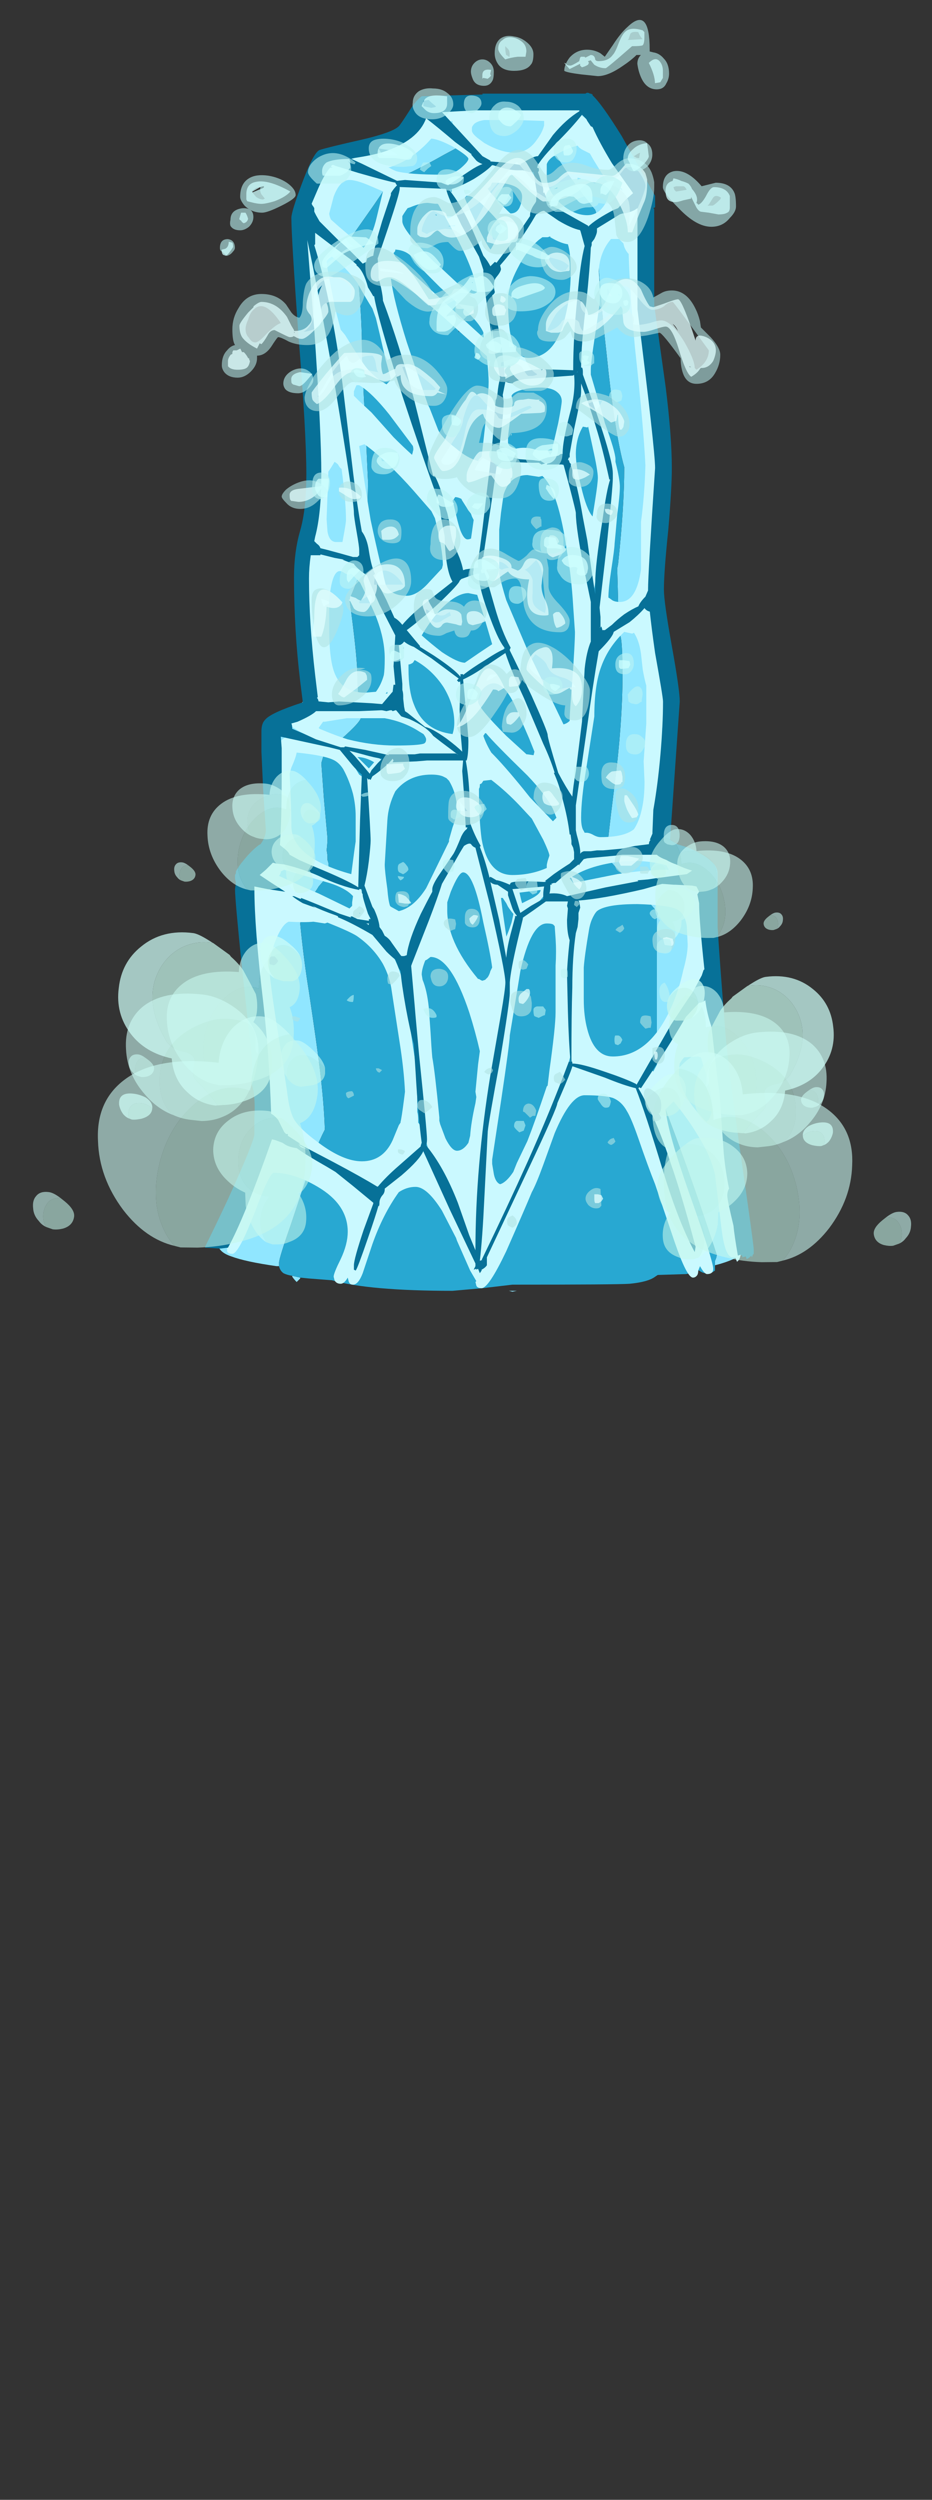 <?xml version="1.0" encoding="UTF-8" standalone="no"?>
<svg xmlns:ffdec="https://www.free-decompiler.com/flash" xmlns:xlink="http://www.w3.org/1999/xlink" ffdec:objectType="frame" height="993.2px" width="370.4px" xmlns="http://www.w3.org/2000/svg">
  <rect width="100%" height="100%" fill="#333333" stroke="none"/>
  <g transform="matrix(1.0, 0.0, 0.0, 1.0, 27.1, 481.4)">
    <clipPath id="clipPath0" transform="matrix(7.0, 0.0, 0.0, 7.0, 0.0, 0.0)">
      <path d="M43.95 -65.15 L43.95 4.55 4.5 4.55 4.5 -65.15 43.95 -65.15" fill="#ff0000" fill-rule="evenodd" stroke="none"/>
    </clipPath>
    <g clip-path="url(#clipPath0)">
      <use ffdec:characterId="382" height="476.35" transform="matrix(1.0, 0.0, 0.0, 1.0, 54.4, -444.55)" width="218.05" xlink:href="#sprite0"/>
    </g>
    <use ffdec:characterId="386" height="77.1" transform="matrix(0.042, -0.456, 0.456, 0.042, 62.199, -129.302)" width="91.9" xlink:href="#sprite1"/>
    <use ffdec:characterId="388" height="89.15" transform="matrix(0.078, -0.612, 0.612, 0.078, 41.392, -131.588)" width="79.85" xlink:href="#sprite2"/>
    <use ffdec:characterId="390" height="89.15" transform="matrix(0.073, -0.724, 0.724, 0.073, 23.345, -53.884)" width="79.85" xlink:href="#sprite3"/>
    <use ffdec:characterId="392" height="77.9" transform="matrix(0.119, -0.905, 0.905, 0.119, 13.435, -38.133)" width="87.4" xlink:href="#sprite4"/>
    <use ffdec:characterId="394" height="77.1" transform="matrix(0.114, -1.034, 1.034, 0.114, 14.739, 5.642)" width="91.9" xlink:href="#sprite5"/>
    <use ffdec:characterId="395" height="89.15" transform="matrix(0.161, -1.183, 1.183, 0.161, -15.485, 6.049)" width="79.85" xlink:href="#sprite6"/>
    <use ffdec:characterId="386" height="77.1" transform="matrix(-0.038, -0.413, -0.413, 0.038, 265.845, -110.165)" width="91.9" xlink:href="#sprite1"/>
    <use ffdec:characterId="388" height="89.15" transform="matrix(-0.07, -0.556, -0.556, 0.07, 284.731, -112.303)" width="79.85" xlink:href="#sprite2"/>
    <use ffdec:characterId="390" height="89.15" transform="matrix(-0.066, -0.657, -0.657, 0.066, 301.049, -41.662)" width="79.85" xlink:href="#sprite3"/>
    <use ffdec:characterId="392" height="77.9" transform="matrix(-0.108, -0.821, -0.821, 0.108, 310.087, -27.469)" width="87.4" xlink:href="#sprite4"/>
    <use ffdec:characterId="394" height="77.1" transform="matrix(-0.103, -0.939, -0.939, 0.103, 308.82, 12.287)" width="91.9" xlink:href="#sprite5"/>
    <use ffdec:characterId="395" height="89.15" transform="matrix(-0.145, -1.074, -1.074, 0.145, 336.348, 12.666)" width="79.85" xlink:href="#sprite6"/>
    <use ffdec:characterId="399" height="61.15" transform="matrix(7.0, 0.0, 0.0, 7.0, 61.05, -421.65)" width="28.3" xlink:href="#shape5"/>
    <use ffdec:characterId="400" height="63.15" transform="matrix(7.0, 0.0, 0.0, 7.0, 60.3, -473.55)" width="29.3" xlink:href="#shape6"/>
  </g>
  <defs>
    <g id="sprite0" transform="matrix(1.0, 0.0, 0.0, 1.0, 110.25, 462.35)">
      <use ffdec:characterId="381" height="68.05" transform="matrix(7.0, 0.0, 0.0, 7.0, -110.25, -462.35)" width="31.15" xlink:href="#shape1"/>
    </g>
    <g id="shape1" transform="matrix(1.0, 0.0, 0.0, 1.0, 15.75, 66.05)">
      <path d="M-11.55 0.55 L-11.7 0.55 Q-13.45 0.3 -14.25 0.0 -15.0 -0.25 -15.0 -0.7 L-13.25 -3.65 Q-12.15 -5.75 -11.9 -7.1 -12.05 -7.75 -12.15 -8.6 L-13.2 -19.95 Q-13.2 -21.0 -13.0 -21.45 L-11.5 -24.65 -11.85 -29.15 Q-11.85 -29.65 -10.8 -30.35 L-10.65 -30.45 -10.65 -30.85 -9.95 -31.85 -10.3 -37.2 -9.7 -44.65 -10.1 -55.75 Q-10.1 -58.2 -10.0 -59.15 -9.7 -61.3 -8.75 -61.8 -8.35 -62.0 -6.05 -62.85 L-3.95 -63.85 Q-3.75 -64.15 -3.25 -64.5 -2.75 -64.85 -2.3 -65.05 L1.0 -65.2 Q4.5 -65.3 5.55 -65.05 L6.9 -63.6 9.4 -59.7 10.2 -46.55 10.3 -32.6 10.05 -22.75 10.85 -22.65 Q12.15 -22.45 12.15 -21.55 L12.95 -19.75 14.95 -0.3 Q14.4 0.2 13.2 0.5 L13.2 0.25 Q13.3 0.05 13.3 -0.1 11.95 -4.25 10.6 -7.8 L9.95 -9.55 9.9 -10.8 9.9 -19.25 9.95 -19.45 Q9.95 -19.6 8.5 -21.1 L7.05 -22.65 Q7.05 -23.2 7.5 -26.75 7.95 -30.3 7.95 -32.95 7.95 -34.7 7.85 -35.15 L7.75 -35.45 7.65 -39.05 7.7 -39.3 Q8.05 -42.55 8.05 -44.8 7.5 -46.75 7.05 -51.2 6.6 -55.1 6.45 -59.0 L6.45 -59.25 6.4 -59.4 Q5.85 -60.05 4.95 -61.3 L4.2 -62.45 3.85 -62.45 Q1.25 -62.45 -0.15 -62.95 -0.6 -63.1 -0.85 -63.25 -1.4 -62.95 -2.15 -62.55 -4.45 -61.25 -5.2 -61.1 L-6.15 -59.7 -7.45 -57.85 -7.4 -57.7 Q-7.15 -56.9 -7.15 -56.4 -6.9 -54.05 -6.85 -52.2 -6.85 -50.6 -6.65 -47.25 L-6.5 -44.0 Q-6.5 -42.9 -6.6 -41.85 -6.7 -41.15 -6.8 -40.6 L-6.95 -39.25 -6.95 -39.0 Q-6.95 -38.7 -7.55 -37.3 L-7.45 -36.55 Q-7.1 -33.85 -7.1 -32.9 L-7.1 -32.55 Q-7.05 -32.05 -7.05 -31.7 -7.05 -31.45 -7.15 -31.2 L-7.15 -31.15 Q-6.9 -31.05 -6.9 -30.6 -6.9 -30.3 -8.5 -28.95 L-8.95 -28.45 -9.05 -28.35 -9.15 -28.0 -9.0 -25.95 -8.8 -23.75 Q-8.8 -23.45 -8.85 -23.05 -8.8 -22.85 -8.8 -22.6 L-8.8 -22.5 -8.75 -22.35 -8.7 -21.8 Q-8.85 -21.5 -9.3 -21.0 -9.5 -20.65 -9.95 -20.1 L-10.0 -19.95 Q-10.25 -19.4 -10.35 -18.9 -10.15 -16.85 -9.85 -15.0 -9.4 -12.0 -9.25 -10.75 -9.0 -8.75 -8.95 -7.2 -9.55 -6.05 -10.0 -4.45 L-10.85 -1.9 Q-11.55 0.1 -11.55 0.35 L-11.55 0.55 M-10.35 1.2 L-10.35 1.25 -10.55 1.45 Q-10.7 1.3 -10.8 1.15 L-10.8 1.1 -10.35 1.2 M10.2 -3.0 L10.2 -3.0 M1.5 1.95 L1.95 1.95 1.7 2.0 1.5 1.95" fill="#90e6ff" fill-rule="evenodd" stroke="none"/>
      <path d="M13.2 0.5 L13.2 0.55 Q13.2 0.9 13.2 0.8 L13.05 0.9 12.7 0.95 Q12.5 0.95 12.3 0.8 12.15 0.8 12.05 0.75 11.9 0.95 11.55 1.0 L9.95 1.05 9.8 1.15 Q9.4 1.45 8.35 1.55 7.65 1.6 1.7 1.6 L0.0 1.8 -1.7 1.95 Q-6.45 1.95 -8.55 1.35 L-9.85 1.25 -10.35 1.2 -10.8 1.1 Q-11.1 1.05 -11.3 0.95 -11.5 0.8 -11.55 0.55 L-11.55 0.35 Q-11.55 0.1 -10.85 -1.9 L-10.0 -4.45 Q-9.55 -6.05 -8.95 -7.2 -9.0 -8.75 -9.25 -10.75 -9.4 -12.0 -9.85 -15.0 -10.15 -16.85 -10.35 -18.9 -10.25 -19.4 -10.0 -19.95 L-9.95 -20.1 Q-9.5 -20.65 -9.3 -21.0 -8.85 -21.5 -8.7 -21.8 L-8.75 -22.35 -8.8 -22.5 -8.8 -22.6 Q-8.8 -22.85 -8.85 -23.05 -8.8 -23.45 -8.8 -23.75 L-9.0 -25.95 -9.15 -28.0 -9.05 -28.35 -8.95 -28.45 -8.5 -28.95 Q-6.9 -30.3 -6.9 -30.6 -6.9 -31.05 -7.15 -31.15 L-7.15 -31.2 Q-7.05 -31.45 -7.05 -31.7 -7.05 -32.05 -7.1 -32.55 L-7.1 -32.9 Q-7.1 -33.85 -7.45 -36.55 L-7.55 -37.3 Q-6.95 -38.7 -6.95 -39.0 L-6.95 -39.25 -6.8 -40.6 Q-6.7 -41.15 -6.6 -41.85 -6.5 -42.9 -6.5 -44.0 L-6.65 -47.25 Q-6.85 -50.6 -6.85 -52.2 -6.9 -54.05 -7.15 -56.4 -7.15 -56.9 -7.4 -57.7 L-7.45 -57.85 -6.15 -59.7 -5.2 -61.1 Q-4.45 -61.25 -2.15 -62.55 -1.4 -62.95 -0.85 -63.25 -0.6 -63.1 -0.15 -62.95 1.25 -62.45 3.85 -62.45 L4.2 -62.45 4.95 -61.3 Q5.85 -60.05 6.4 -59.4 L6.45 -59.25 6.45 -59.0 Q6.6 -55.1 7.05 -51.2 7.5 -46.75 8.05 -44.8 8.05 -42.55 7.7 -39.3 L7.65 -39.05 7.75 -35.45 7.85 -35.15 Q7.95 -34.7 7.95 -32.95 7.95 -30.3 7.5 -26.75 7.05 -23.2 7.05 -22.65 L8.5 -21.1 Q9.95 -19.6 9.95 -19.45 L9.9 -19.25 9.9 -10.8 9.95 -9.55 10.6 -7.8 Q11.95 -4.25 13.3 -0.1 13.3 0.05 13.2 0.25 L13.2 0.5 M-1.35 -52.55 L-1.35 -52.45 -1.3 -52.55 -1.35 -52.55 M-2.55 -13.8 L-2.55 -13.8 M10.2 -3.0 L10.2 -3.0" fill="#28a8d2" fill-rule="evenodd" stroke="none"/>
      <path d="M0.1 -64.5 Q-0.25 -64.45 -0.45 -64.3 -0.6 -64.15 -0.6 -64.05 L-0.6 -63.9 Q-0.6 -63.75 -0.3 -63.5 L0.1 -63.2 Q1.05 -62.65 1.8 -62.65 2.6 -62.65 3.1 -63.4 3.4 -63.8 3.5 -64.2 L3.5 -64.45 2.0 -64.5 0.1 -64.5 M4.25 -65.5 L5.55 -65.1 5.65 -64.75 Q6.1 -64.45 6.85 -63.5 L8.6 -60.35 8.1 -59.55 Q8.7 -59.7 9.0 -59.35 L9.95 -43.6 9.4 -37.3 9.05 -37.0 Q9.6 -36.9 9.9 -35.95 L10.5 -31.25 10.2 -29.95 10.15 -28.4 9.75 -23.7 12.2 -21.75 4.8 -20.4 5.2 -19.8 Q5.2 -20.4 6.65 -20.65 L10.35 -21.15 11.35 -21.3 12.15 -21.05 Q12.45 -20.75 12.5 -20.1 L12.7 -16.5 Q12.7 -16.1 10.95 -12.95 L9.5 -10.65 9.7 -10.5 10.2 -11.45 11.75 -14.25 Q12.25 -15.1 12.65 -14.5 L12.7 -14.55 13.55 -10.3 14.7 -0.3 Q14.7 -0.2 14.65 -0.05 14.6 0.2 14.45 0.3 L14.35 0.05 14.2 0.05 Q13.75 0.05 13.55 -1.75 L13.2 -4.65 Q12.95 -5.75 12.15 -7.0 11.6 -7.9 10.85 -8.8 L10.4 -8.35 Q10.5 -7.1 11.75 -3.55 13.1 0.25 13.1 0.7 13.1 1.0 12.75 1.0 12.6 1.0 12.35 0.55 L12.25 0.8 Q12.25 0.95 12.2 1.05 12.1 1.2 11.95 1.2 11.6 1.2 10.9 -0.85 L9.8 -4.1 Q9.4 -5.1 8.85 -6.7 8.45 -7.85 8.2 -8.25 7.9 -8.8 7.4 -9.0 6.9 -9.15 5.8 -9.15 5.0 -9.15 4.1 -7.0 L3.45 -5.2 Q3.05 -4.1 2.8 -3.65 2.45 -2.8 1.35 -0.3 0.35 1.8 -0.05 1.8 -0.3 1.8 -0.35 1.65 L-0.4 1.45 -0.35 1.4 -0.7 0.8 -1.45 -0.9 -1.5 -1.05 -2.3 -2.6 Q-3.15 -3.95 -3.8 -3.95 -4.3 -3.95 -4.75 -3.65 -5.65 -2.4 -6.25 -0.7 L-6.8 0.95 Q-7.05 1.6 -7.35 1.6 -7.55 1.6 -7.6 1.4 L-7.65 1.2 Q-7.85 1.55 -8.05 1.55 -8.3 1.55 -8.4 1.35 L-8.45 1.15 Q-8.45 0.95 -8.05 0.15 -7.65 -0.7 -7.65 -1.4 -7.65 -2.95 -9.35 -3.95 -10.7 -4.75 -11.85 -4.75 -12.1 -4.75 -12.95 -2.45 -13.85 -0.15 -14.2 -0.15 -14.45 -0.15 -14.5 -0.3 L-14.5 -0.5 -12.45 -6.05 Q-12.1 -7.0 -11.25 -6.9 L-11.7 -7.35 Q-12.15 -8.0 -12.35 -9.05 L-13.05 -20.35 -13.75 -20.7 Q-13.75 -21.25 -12.45 -21.0 L-12.75 -21.75 -12.4 -22.45 -11.45 -29.25 Q-11.1 -29.7 -10.05 -29.55 L-10.1 -29.65 Q-10.5 -29.85 -10.95 -30.15 -10.95 -30.6 -10.3 -30.8 L-8.5 -31.15 -9.1 -31.3 -9.7 -31.8 -10.1 -38.35 Q-10.1 -40.05 -9.25 -40.2 L-9.8 -40.6 -10.2 -57.35 Q-10.2 -58.4 -9.8 -57.25 L-9.85 -57.7 Q-9.85 -58.5 -9.25 -58.35 L-10.0 -59.45 -8.9 -62.0 -7.55 -62.2 Q-7.55 -62.4 -7.15 -62.45 L-2.0 -65.45 4.25 -65.5 M4.2 -62.55 Q3.75 -62.3 3.65 -62.0 L3.65 -61.35 Q3.65 -60.45 4.45 -59.75 5.2 -59.1 5.95 -59.1 6.65 -59.1 7.05 -59.9 7.2 -60.3 7.25 -60.7 L6.3 -62.25 6.1 -62.6 Q5.9 -62.7 5.7 -62.8 5.5 -62.9 5.4 -63.05 L5.05 -62.95 Q4.65 -62.8 4.2 -62.55 M3.45 -62.6 L2.45 -61.75 Q2.9 -61.5 3.05 -61.15 L3.05 -61.35 Q3.05 -61.95 3.45 -62.6 M0.0 -62.15 L0.0 -62.05 Q0.0 -61.95 -0.1 -61.8 L0.65 -61.95 0.0 -62.15 M0.55 -60.95 L0.45 -60.75 0.3 -60.6 Q0.5 -60.3 0.9 -59.9 1.55 -59.2 1.6 -59.2 2.0 -59.2 2.15 -59.65 2.25 -59.9 2.25 -60.15 2.25 -60.5 1.9 -60.7 1.45 -60.95 0.55 -60.95 M0.8 -57.8 L1.1 -58.35 Q1.1 -58.6 0.3 -59.4 -0.5 -60.25 -0.9 -60.2 L-1.0 -60.1 Q-1.0 -60.0 -0.45 -58.85 0.1 -57.65 0.45 -57.15 0.55 -57.25 0.8 -57.8 M1.55 -56.95 L2.6 -58.65 Q3.1 -59.4 3.7 -59.45 L3.25 -60.25 Q3.15 -59.55 1.9 -57.75 L0.5 -55.9 1.55 -56.95 M3.85 -57.85 L3.85 -57.9 3.7 -57.85 3.4 -57.85 3.2 -57.7 Q2.5 -57.1 2.0 -56.1 1.45 -55.05 1.45 -54.3 1.45 -53.3 1.55 -52.55 1.8 -51.0 2.6 -51.0 4.2 -51.0 4.75 -53.55 5.05 -54.85 5.0 -56.15 5.0 -56.95 4.85 -57.45 4.45 -57.5 3.85 -57.85 M5.5 -58.3 Q5.85 -57.8 5.85 -57.4 L5.3 -50.45 Q5.3 -50.25 5.0 -50.2 5.25 -50.1 5.4 -49.9 L6.05 -57.25 6.05 -58.45 5.5 -58.3 M8.0 -57.5 L7.75 -57.75 7.3 -57.75 Q6.65 -57.0 6.6 -55.9 6.7 -54.65 6.65 -54.05 L6.4 -52.35 Q6.15 -50.7 6.15 -50.35 L6.15 -50.05 6.9 -47.5 6.95 -47.3 Q7.55 -45.65 7.55 -45.25 L7.55 -45.1 Q7.8 -44.1 7.8 -43.7 7.8 -43.2 7.65 -42.1 7.55 -40.95 7.5 -40.45 7.5 -40.2 7.3 -38.9 7.15 -37.9 7.15 -37.4 L7.3 -37.3 Q7.45 -37.15 7.8 -37.15 8.75 -37.15 9.0 -39.0 L9.0 -41.7 Q9.2 -43.15 9.25 -44.9 9.15 -47.05 8.65 -51.65 8.35 -54.95 8.3 -56.9 8.15 -57.05 8.05 -57.3 L8.0 -57.5 M1.05 -49.85 L1.05 -49.2 Q1.1 -49.55 1.35 -49.75 L1.05 -49.85 M0.05 -52.35 L0.05 -52.45 Q-0.15 -52.9 -0.75 -53.5 L-2.4 -55.0 -3.15 -55.75 Q-3.6 -56.2 -3.9 -56.6 -4.25 -57.1 -4.95 -57.15 L-4.95 -57.1 Q-4.95 -57.05 -5.05 -56.95 L-4.95 -56.75 -4.2 -56.0 -3.3 -55.2 -1.65 -53.7 0.05 -52.15 Q0.1 -52.2 0.05 -52.35 M0.25 -51.1 L-2.2 -53.3 Q-4.35 -55.2 -5.2 -55.5 -5.05 -54.3 -4.3 -51.9 L-3.1 -48.35 -3.0 -48.15 -2.55 -47.0 Q-2.4 -46.55 -1.55 -45.9 -0.85 -45.3 -0.25 -45.15 L-0.2 -45.25 -0.05 -45.4 Q0.35 -48.75 0.35 -49.65 0.35 -50.0 0.25 -51.1 M5.45 -46.55 Q5.3 -46.05 5.3 -45.55 5.3 -44.85 5.6 -43.7 5.9 -42.4 6.25 -42.0 L6.4 -42.95 Q6.55 -43.9 6.55 -44.2 6.55 -44.6 6.25 -45.95 L6.0 -47.1 5.95 -47.05 5.7 -47.1 Q5.55 -46.85 5.45 -46.55 M4.5 -48.55 Q4.5 -48.85 4.25 -49.05 3.8 -49.45 2.5 -49.25 1.75 -49.1 1.65 -48.85 1.75 -48.5 1.7 -48.35 1.45 -46.7 1.45 -46.45 L1.45 -46.2 Q1.45 -46.1 1.55 -46.0 1.7 -45.9 1.9 -45.85 2.35 -45.95 2.8 -45.85 L3.2 -45.75 3.95 -45.75 3.95 -45.85 Q4.05 -46.2 4.3 -47.3 4.5 -48.35 4.5 -48.55 M0.95 -45.45 Q0.85 -45.6 0.75 -45.85 L0.7 -45.15 0.95 -45.45 M1.2 -43.25 L1.05 -42.2 0.95 -41.25 0.95 -38.75 Q1.1 -38.05 1.35 -37.25 L2.5 -34.55 Q2.8 -33.9 4.0 -31.45 L4.6 -30.2 Q4.8 -30.25 4.95 -30.4 4.95 -30.9 5.1 -32.7 5.25 -34.8 5.25 -35.45 L5.15 -36.9 Q5.05 -38.6 4.8 -40.0 4.3 -43.5 3.4 -44.3 L3.2 -44.25 2.55 -44.35 Q1.55 -44.35 1.2 -43.25 M4.6 -44.9 L4.6 -45.15 4.4 -45.05 4.6 -44.9 M6.2 -40.75 L6.2 -40.75 M6.25 -37.6 L6.6 -34.85 7.05 -35.45 Q6.7 -35.5 6.6 -35.7 L6.65 -38.0 6.8 -40.7 6.3 -37.6 6.25 -37.6 M8.05 -35.45 Q7.15 -34.6 6.75 -33.5 6.35 -32.45 6.35 -30.65 L5.9 -27.75 Q5.6 -25.95 5.6 -24.9 5.6 -24.35 5.75 -24.15 L5.8 -24.05 5.9 -24.05 Q6.05 -24.05 6.25 -23.95 6.5 -23.8 6.7 -23.8 8.05 -23.8 8.6 -24.25 8.9 -24.7 9.05 -25.4 9.2 -26.05 9.2 -26.95 L9.15 -28.1 9.3 -30.25 9.3 -32.4 Q9.2 -32.75 9.1 -33.3 L9.0 -34.2 Q8.9 -34.95 8.6 -35.4 L8.5 -35.35 8.05 -35.45 M9.0 -36.2 L9.0 -36.2 M1.6 -33.9 L1.25 -34.65 Q1.25 -34.55 1.2 -34.45 L1.6 -33.9 M0.5 -28.6 Q1.2 -27.9 2.3 -26.55 L2.7 -26.05 4.0 -24.7 4.2 -24.9 4.0 -25.4 Q3.6 -26.2 2.55 -27.3 0.65 -29.15 0.2 -29.7 L0.15 -29.7 0.05 -29.55 Q0.2 -29.1 0.5 -28.6 M2.55 -28.5 L2.9 -28.45 2.95 -28.65 2.65 -29.4 2.0 -30.9 Q1.25 -32.75 0.45 -32.5 0.15 -32.4 -0.1 -32.05 -0.25 -31.75 -0.25 -31.5 -0.25 -31.15 1.35 -29.55 L2.5 -28.5 2.55 -28.5 M0.15 -36.1 L-0.3 -37.55 -0.8 -37.65 Q-1.5 -37.65 -2.45 -36.65 -3.05 -35.95 -3.45 -35.25 -2.95 -34.8 -2.3 -34.3 -1.4 -33.7 -1.0 -33.7 L-0.2 -34.25 0.55 -34.75 0.15 -36.1 M11.6 -18.75 Q11.5 -19.45 11.05 -19.7 10.55 -19.95 8.8 -20.0 7.0 -20.0 6.5 -19.6 6.35 -19.45 6.2 -19.1 6.1 -18.85 6.05 -18.55 5.8 -17.1 5.75 -16.4 5.75 -16.1 5.75 -14.6 5.75 -13.65 5.95 -12.9 6.35 -11.35 7.4 -11.35 9.45 -11.35 10.7 -14.1 11.15 -15.1 11.4 -16.25 11.65 -17.15 11.65 -17.7 L11.6 -18.75 M10.45 -22.2 Q9.05 -22.6 7.4 -22.35 5.85 -22.1 4.95 -21.45 L5.0 -21.4 5.15 -21.2 7.65 -21.7 Q9.25 -21.95 10.55 -21.95 L10.55 -22.0 10.45 -22.2 M0.5 -27.05 L0.05 -27.0 -0.05 -26.85 -0.15 -26.8 -0.15 -26.75 Q-0.15 -26.6 -0.2 -26.55 L-0.2 -26.5 Q-0.2 -24.8 -0.05 -23.7 0.3 -21.65 1.7 -21.65 2.75 -21.65 3.65 -22.05 L3.65 -22.2 Q3.65 -22.25 3.7 -22.45 L3.8 -22.75 Q3.8 -22.9 3.45 -23.65 L2.8 -24.85 2.15 -25.55 Q1.35 -26.4 0.5 -27.05 M3.6 -21.1 L3.75 -21.35 3.25 -21.15 3.6 -21.1 M3.1 -20.0 L3.8 -20.35 3.55 -20.55 3.1 -20.0 M3.65 -18.9 Q2.75 -18.9 2.15 -16.2 2.1 -15.85 1.55 -12.55 1.55 -12.15 1.05 -8.8 L0.55 -5.5 0.55 -5.25 0.65 -4.65 Q0.75 -4.2 1.0 -4.1 1.35 -4.2 1.75 -4.8 L1.95 -5.3 2.55 -6.55 Q3.0 -7.7 3.65 -9.65 L3.7 -9.7 3.8 -10.55 Q4.15 -13.05 4.15 -13.85 L4.15 -16.5 Q4.2 -17.3 4.15 -18.05 L4.1 -18.75 4.05 -18.8 Q4.0 -18.9 3.65 -18.9 M2.85 -20.35 Q3.3 -20.6 3.3 -20.8 L2.1 -20.65 Q2.2 -20.2 2.25 -20.05 L2.85 -20.35 M1.05 -20.35 L1.15 -19.55 1.35 -18.2 1.35 -18.15 Q1.45 -18.35 1.65 -18.95 L1.75 -19.4 1.75 -19.45 Q1.65 -19.55 1.45 -19.85 L1.35 -20.05 1.15 -20.35 1.05 -20.35 M1.8 -18.15 L1.4 -16.85 1.6 -17.3 Q1.95 -18.75 2.45 -19.45 L2.05 -19.35 1.8 -18.15 M0.15 -15.7 L0.3 -15.85 Q0.4 -16.0 0.45 -16.2 L0.55 -16.4 Q0.45 -17.2 0.05 -18.95 -0.5 -21.8 -1.1 -21.8 -1.35 -21.8 -1.8 -20.7 L-2.0 -20.1 -2.0 -19.75 Q-2.05 -17.9 -0.25 -15.75 L-0.2 -15.75 Q-0.05 -15.65 0.0 -15.65 L0.15 -15.7 M11.2 -10.95 L11.15 -10.5 Q11.15 -9.2 12.7 -7.65 12.85 -7.7 12.95 -8.0 L13.05 -8.3 Q13.05 -9.1 12.75 -10.15 L12.4 -11.3 12.25 -11.35 11.45 -11.3 Q11.35 -11.2 11.2 -10.95 M8.75 -9.65 L8.85 -9.85 8.7 -9.7 8.75 -9.65 M5.0 -11.5 L5.0 -11.4 4.8 -10.65 Q5.0 -10.8 5.25 -10.8 L5.1 -10.95 Q5.05 -11.05 5.0 -11.5 M-1.5 -63.65 Q-1.7 -64.05 -1.7 -64.45 L-2.3 -64.35 -1.5 -63.65 M-8.45 -60.15 L-8.7 -59.2 Q-8.7 -59.05 -8.6 -58.85 L-8.15 -58.45 Q-7.15 -57.6 -6.75 -57.25 -6.25 -57.9 -6.0 -59.0 L-5.65 -60.45 -6.35 -60.75 Q-7.15 -61.1 -7.55 -61.1 -8.1 -61.1 -8.45 -60.15 M-8.7 -56.65 L-8.85 -56.5 Q-8.85 -56.2 -8.4 -54.0 L-8.4 -53.95 -8.05 -52.6 -7.8 -52.3 Q-6.85 -50.75 -6.55 -50.4 -6.3 -50.1 -5.8 -49.7 L-5.7 -49.65 -5.45 -49.5 -5.3 -49.65 Q-5.25 -49.7 -5.25 -49.75 L-5.25 -49.8 -5.2 -49.8 -5.5 -50.9 Q-5.9 -52.65 -6.05 -53.25 L-6.25 -53.8 Q-6.6 -54.35 -7.1 -55.25 -7.75 -56.15 -8.55 -56.75 L-8.7 -56.65 M-1.75 -60.4 Q-1.75 -60.55 -1.7 -60.7 L-2.1 -60.65 Q-1.85 -60.55 -1.75 -60.4 M-0.8 -62.3 Q-0.8 -62.45 -1.7 -63.0 -2.45 -63.4 -2.9 -63.45 L-2.95 -63.4 Q-3.3 -63.0 -3.8 -62.6 -4.5 -62.05 -5.35 -61.8 L-5.3 -61.8 Q-5.15 -61.7 -4.9 -61.6 -4.2 -61.4 -2.25 -61.4 -1.65 -61.4 -1.2 -61.8 -0.8 -62.15 -0.8 -62.3 M-4.25 -59.5 Q-4.4 -59.3 -4.55 -59.05 L-4.55 -58.75 Q-4.55 -58.4 -3.6 -57.35 -2.95 -56.6 -2.4 -56.15 L-0.9 -54.75 Q-0.6 -54.65 -0.5 -54.65 -0.4 -54.65 -0.3 -54.75 -0.45 -55.9 -1.45 -57.8 L-2.5 -59.7 -2.55 -59.75 -2.7 -59.75 -3.1 -59.8 Q-3.5 -59.8 -4.1 -59.55 L-4.25 -59.5 M-7.0 -46.0 Q-6.7 -43.9 -6.35 -41.8 -6.05 -40.4 -5.8 -39.35 -5.7 -39.15 -5.65 -38.8 L-5.6 -38.55 -5.5 -38.15 -5.45 -38.05 Q-5.15 -37.5 -4.3 -37.5 -3.7 -37.5 -3.0 -38.3 L-2.3 -39.05 -2.25 -39.25 Q-2.25 -40.1 -2.7 -41.9 -2.8 -42.1 -2.9 -42.3 L-3.9 -43.45 Q-5.4 -45.15 -6.7 -46.1 L-7.0 -46.0 M-7.3 -49.1 L-7.3 -48.85 -7.0 -48.55 -6.3 -47.9 -5.05 -46.5 Q-4.5 -45.95 -4.0 -45.5 -3.95 -45.65 -3.95 -45.7 -3.9 -45.8 -3.95 -46.0 L-5.3 -47.8 Q-6.3 -49.05 -7.0 -49.45 L-7.15 -49.45 -7.2 -49.35 -7.3 -49.1 M-8.2 -44.95 Q-8.3 -45.05 -8.4 -45.1 -8.6 -44.75 -8.75 -44.55 L-8.85 -41.85 -8.8 -41.15 Q-8.7 -40.55 -8.3 -40.55 L-7.95 -40.55 -7.85 -41.1 Q-7.75 -41.65 -7.75 -41.8 -7.75 -42.85 -8.0 -44.7 -8.1 -44.75 -8.2 -44.95 M-1.65 -42.95 L-1.7 -42.9 -1.65 -42.75 Q-1.4 -41.6 -1.25 -41.2 -1.05 -40.7 -0.85 -40.7 -0.75 -40.7 -0.65 -40.75 L-0.5 -41.8 -0.6 -42.0 -0.65 -42.15 -0.8 -42.35 -1.15 -42.9 -1.2 -43.0 Q-1.4 -43.1 -1.55 -43.1 L-1.65 -42.95 M-0.05 -39.2 L-0.3 -38.95 -0.65 -38.9 Q-0.25 -38.85 0.0 -38.55 -0.05 -39.0 -0.05 -39.45 L0.0 -40.35 Q-0.15 -39.8 -0.3 -39.4 L-0.2 -39.35 -0.05 -39.2 M-1.65 -39.4 L-1.6 -38.65 -0.85 -38.9 Q-1.35 -38.95 -1.65 -39.4 M-4.9 -35.9 L-4.5 -35.45 -4.5 -35.8 Q-4.7 -35.8 -4.9 -35.9 M-7.05 -42.0 L-6.95 -39.7 -7.25 -39.6 -7.65 -39.6 Q-7.4 -39.5 -7.3 -39.3 L-6.4 -38.55 -7.05 -42.0 M-8.1 -38.9 Q-8.55 -38.9 -8.7 -37.25 L-8.7 -35.55 Q-8.7 -33.75 -8.35 -33.0 -7.9 -32.0 -6.65 -32.0 L-6.05 -32.05 Q-5.75 -32.45 -5.6 -33.0 -5.55 -33.3 -5.55 -33.95 -5.55 -35.0 -6.0 -36.2 -6.25 -36.85 -6.95 -38.25 L-7.45 -38.75 -7.6 -38.7 Q-7.7 -38.7 -7.85 -38.8 -8.0 -38.9 -8.1 -38.9 M-9.05 -30.35 L-9.3 -30.0 -9.25 -29.95 Q-8.3 -29.55 -7.65 -29.35 -6.25 -29.0 -4.95 -29.0 -3.7 -29.0 -3.35 -29.1 -3.2 -29.15 -3.2 -29.35 -3.2 -29.45 -3.35 -29.65 L-3.6 -29.8 Q-4.45 -30.35 -5.55 -30.55 L-7.7 -30.55 -8.95 -30.35 -9.05 -30.35 M-10.2 -30.1 L-10.2 -30.1 M-10.55 -28.6 Q-10.6 -28.3 -10.85 -27.75 L-10.95 -27.4 Q-10.85 -25.5 -10.85 -24.5 -10.9 -22.65 -7.45 -21.7 -7.25 -23.25 -7.2 -23.55 L-7.2 -25.0 Q-7.2 -25.6 -7.35 -26.25 -7.55 -27.0 -7.9 -27.65 -8.15 -28.05 -8.5 -28.2 -9.05 -28.45 -10.55 -28.6 M-7.8 -28.75 L-7.45 -28.1 -7.0 -27.35 Q-6.75 -27.2 -6.75 -27.1 L-6.5 -27.3 -7.8 -28.75 M-7.1 -28.35 L-6.45 -27.7 -6.15 -28.05 Q-6.65 -28.35 -7.15 -28.35 L-7.1 -28.35 M-1.25 -32.5 L-1.15 -32.7 Q-1.2 -32.7 -1.35 -32.8 L-1.3 -32.7 -1.25 -32.5 M-3.95 -33.7 Q-4.1 -33.6 -4.2 -33.6 L-4.2 -33.35 Q-4.2 -32.1 -3.9 -31.35 -3.35 -29.85 -1.7 -29.65 -1.6 -29.95 -1.6 -30.3 -1.6 -31.3 -2.2 -32.3 -2.85 -33.3 -3.85 -33.85 L-3.95 -33.7 M-4.45 -34.55 L-4.5 -34.55 -4.5 -34.5 -4.45 -34.55 M-5.5 -31.95 L-5.4 -31.95 -5.4 -32.05 -5.5 -31.95 M-2.0 -28.45 L-1.2 -28.2 Q-1.1 -28.15 -1.0 -28.1 L-1.45 -28.45 -2.0 -28.45 M-1.35 -29.05 L-1.35 -29.05 M-6.2 -28.45 Q-5.85 -28.3 -5.7 -28.15 L-5.35 -28.35 -6.2 -28.45 M-2.05 -27.15 L-2.25 -27.25 Q-2.5 -27.35 -2.9 -27.35 -4.2 -27.35 -4.95 -26.4 -5.35 -25.6 -5.4 -24.75 L-5.55 -22.25 Q-5.55 -21.9 -5.4 -20.85 -5.35 -20.2 -5.25 -19.9 L-5.2 -19.85 -4.75 -19.6 Q-3.9 -19.8 -3.2 -20.9 L-3.15 -21.0 -1.9 -23.55 -1.9 -23.65 -1.7 -24.35 Q-1.45 -25.05 -1.45 -25.35 -1.45 -26.25 -1.9 -27.0 L-2.05 -27.15 M-11.55 -21.6 Q-10.6 -21.15 -9.3 -20.6 L-7.55 -19.75 -7.4 -19.9 -7.4 -20.1 -7.35 -20.45 Q-7.75 -20.9 -8.7 -21.2 L-10.75 -21.8 -11.25 -21.95 -11.45 -21.85 -11.45 -21.8 Q-11.45 -21.75 -11.55 -21.6 M-6.75 -22.9 Q-6.85 -21.45 -7.05 -21.1 -6.9 -20.95 -6.7 -20.3 L-6.75 -22.9 M-7.0 -19.5 L-6.95 -19.45 -6.95 -19.5 -7.0 -19.5 M-6.35 -18.85 L-6.3 -18.55 Q-4.75 -17.25 -4.4 -14.95 L-3.8 -10.95 Q-3.7 -9.9 -3.7 -8.2 -3.65 -8.05 -3.65 -7.75 L-3.65 -7.6 -3.5 -7.4 -3.35 -7.15 Q-3.35 -6.7 -3.5 -6.3 L-3.55 -6.05 Q-3.0 -5.85 -2.55 -5.1 L-2.85 -5.8 Q-3.15 -5.8 -3.4 -7.75 L-4.15 -16.05 -3.7 -17.95 Q-4.25 -16.85 -4.55 -16.85 L-6.35 -18.85 M-11.0 -19.0 Q-11.4 -18.85 -11.8 -17.8 -12.1 -16.95 -12.1 -16.45 -12.1 -15.55 -11.3 -10.8 -11.25 -10.35 -11.1 -9.4 -11.0 -8.5 -10.8 -8.0 -10.6 -7.4 -9.3 -6.45 -7.9 -5.4 -6.85 -5.4 -5.65 -5.4 -5.1 -6.6 L-4.75 -7.45 -4.65 -7.6 -4.65 -7.65 Q-4.6 -7.8 -4.45 -8.95 L-4.4 -9.35 Q-4.45 -10.45 -4.65 -11.8 L-5.15 -15.05 Q-5.25 -15.85 -5.65 -16.6 -6.2 -17.55 -7.15 -18.2 -7.55 -18.45 -8.8 -18.95 L-8.95 -18.9 -9.6 -19.0 Q-10.1 -18.95 -11.0 -19.0 M-4.7 -17.7 L-4.7 -17.7 M-3.15 -16.85 L-3.25 -16.8 Q-3.45 -16.3 -3.45 -16.0 L-3.4 -15.7 Q-3.15 -15.1 -3.05 -14.15 L-2.95 -12.75 Q-2.9 -11.85 -2.85 -11.3 -2.7 -10.5 -2.45 -7.9 L-2.45 -7.7 -2.4 -7.5 -2.1 -6.7 Q-1.75 -6.0 -1.45 -6.0 -1.1 -6.0 -0.8 -6.45 L-0.7 -6.85 Q-0.65 -7.6 -0.4 -8.7 L-0.35 -9.05 -0.4 -9.35 -0.25 -10.9 -0.15 -11.65 Q-0.4 -12.75 -0.75 -13.85 -1.8 -17.0 -2.95 -17.0 L-3.15 -16.85 M-7.9 -4.75 L-6.2 -3.1 -5.8 -4.0 -6.05 -3.95 -7.9 -4.75 M0.2 -0.1 L0.0 0.25 0.0 0.3 0.2 -0.1" fill="#caf9ff" fill-rule="evenodd" stroke="none"/>
      <path d="M6.25 -65.95 L6.25 -65.9 Q6.75 -65.45 7.9 -63.6 L9.8 -60.2 9.8 -59.55 9.7 -59.5 9.75 -59.45 9.75 -54.0 10.4 -49.35 Q10.75 -46.55 10.75 -44.75 10.75 -43.6 10.55 -41.25 10.3 -38.85 10.3 -37.85 10.3 -37.15 10.75 -34.65 11.2 -32.15 11.2 -31.5 L10.65 -23.65 11.05 -23.4 11.7 -23.2 Q13.3 -22.5 13.35 -21.8 L13.35 -18.7 Q13.45 -17.0 13.8 -12.6 13.95 -10.75 14.7 -5.5 15.4 -0.65 15.4 -0.4 L15.4 -0.15 15.35 -0.1 15.3 0.05 15.25 -0.05 Q15.2 0.05 15.0 0.15 L14.95 0.0 14.75 0.05 14.75 -0.05 14.7 -0.05 14.65 -0.1 14.5 -0.05 Q14.3 -1.2 14.25 -1.75 13.9 -3.2 13.9 -3.45 13.9 -3.7 14.0 -3.85 13.8 -4.8 13.7 -5.85 L13.45 -9.35 13.35 -10.0 13.0 -13.05 Q12.75 -13.75 12.65 -14.55 12.5 -14.4 12.3 -14.4 L11.55 -13.6 Q10.5 -11.8 9.0 -9.55 L8.9 -9.6 8.85 -9.55 Q9.9 -7.75 10.7 -5.25 11.25 -3.7 12.1 -0.55 L12.05 -0.25 Q11.15 -1.9 10.25 -4.85 9.25 -8.15 8.7 -9.55 8.05 -9.7 6.95 -10.15 L5.1 -10.8 Q5.1 -10.7 4.7 -9.75 L4.25 -8.7 Q4.25 -8.45 2.6 -4.95 L0.25 0.05 0.25 0.5 Q0.15 0.65 -0.05 0.75 L-0.05 0.8 -0.15 0.95 -0.25 0.7 -0.35 0.75 -0.35 0.7 -0.5 0.75 -0.4 0.55 -0.4 0.4 -1.85 -2.65 -3.35 -5.95 -3.35 -6.0 Q-3.55 -5.5 -4.6 -4.6 L-5.55 -3.85 -5.55 -3.8 Q-5.55 -3.6 -5.7 -3.45 -5.85 -3.25 -5.85 -3.05 -5.85 -2.85 -5.9 -2.85 L-5.9 -2.9 Q-6.05 -2.35 -6.5 -1.05 -7.1 0.7 -7.2 0.8 L-7.3 0.75 Q-7.3 0.7 -7.3 0.5 -7.3 0.15 -6.75 -1.5 L-6.2 -3.0 -6.2 -3.05 -7.35 -4.0 -8.35 -4.8 -8.85 -5.1 Q-10.0 -5.75 -10.55 -6.15 -10.95 -6.2 -11.2 -6.35 L-11.35 -6.45 -11.75 -6.6 -11.95 -6.65 Q-13.55 -2.1 -14.45 -0.5 L-14.85 -0.45 -14.95 -0.45 -15.75 -0.5 -15.75 -0.55 Q-15.2 -1.65 -14.45 -3.25 -12.95 -6.55 -12.95 -6.95 L-12.95 -7.9 Q-12.9 -8.7 -13.0 -9.4 L-13.1 -9.8 -13.1 -11.3 -13.65 -16.35 Q-14.05 -20.25 -14.05 -20.85 L-14.0 -21.2 -14.05 -21.45 -14.05 -21.65 -14.0 -21.75 -14.0 -21.85 Q-13.85 -22.15 -13.55 -22.5 -13.15 -23.0 -12.7 -23.35 L-12.6 -23.4 -12.5 -23.55 Q-12.3 -23.9 -12.3 -24.2 L-12.45 -26.45 -12.55 -28.65 -12.55 -29.8 Q-12.55 -30.25 -12.35 -30.45 -12.05 -30.85 -10.2 -31.45 L-10.35 -32.65 Q-10.7 -35.55 -10.7 -38.55 -10.7 -40.0 -10.35 -41.2 -10.0 -42.4 -10.0 -44.4 -10.0 -46.75 -10.45 -52.3 -10.85 -57.85 -10.85 -58.95 -10.85 -59.3 -10.25 -60.9 -9.6 -62.65 -9.25 -62.8 -8.8 -62.95 -6.8 -63.4 -5.1 -63.8 -4.75 -64.15 -4.65 -64.25 -4.2 -64.95 -3.8 -65.6 -3.45 -65.85 L0.0 -65.95 0.0 -66.0 5.85 -66.0 Q5.95 -66.1 6.1 -66.0 L6.15 -66.0 6.25 -65.95 M6.15 -64.15 L5.95 -64.45 5.9 -64.55 5.65 -64.8 Q5.1 -64.1 4.2 -63.2 3.7 -62.7 3.35 -62.25 L3.1 -61.9 3.1 -61.8 3.2 -61.75 3.2 -61.6 3.15 -61.55 Q3.45 -60.7 3.45 -60.55 L3.45 -60.35 3.5 -60.4 3.65 -60.05 3.8 -59.75 Q3.8 -59.7 3.7 -59.7 4.05 -59.6 4.4 -59.4 L6.0 -58.5 6.0 -58.45 Q6.4 -58.85 7.45 -59.4 L7.7 -59.5 8.15 -60.0 8.55 -60.35 7.35 -62.05 Q6.65 -63.2 6.25 -64.1 L6.15 -64.15 M0.05 -65.05 L-0.4 -65.05 -2.3 -64.95 0.0 -62.45 0.45 -62.2 0.45 -62.15 1.1 -62.1 2.2 -61.95 2.15 -62.0 2.6 -62.25 Q2.95 -62.45 3.15 -62.45 L4.0 -63.65 Q4.75 -64.55 5.5 -65.0 L5.5 -65.05 0.05 -65.05 M2.0 -61.65 Q1.55 -61.65 0.9 -61.85 L0.55 -61.95 Q0.3 -61.65 -0.5 -61.15 -1.4 -60.65 -1.9 -60.55 -1.25 -59.75 -0.65 -58.45 -0.4 -57.9 0.05 -56.8 0.3 -56.5 0.45 -56.2 L0.7 -56.45 0.8 -56.4 1.85 -57.8 2.7 -59.05 2.7 -59.1 Q2.7 -59.4 3.0 -59.8 L3.05 -59.9 3.05 -59.95 Q3.05 -60.2 3.1 -60.3 L2.9 -61.55 2.65 -61.55 2.3 -61.65 2.0 -61.65 M3.05 -59.15 Q2.1 -57.5 1.0 -56.25 L1.05 -56.05 Q1.05 -55.9 0.8 -55.6 0.55 -55.3 0.7 -54.75 0.7 -54.65 0.55 -54.55 L0.85 -53.0 Q1.25 -50.8 1.25 -50.0 L1.25 -49.95 1.3 -49.9 1.3 -49.8 Q2.15 -50.3 3.2 -50.35 3.85 -50.35 5.15 -50.3 L5.15 -50.35 Q5.15 -52.2 5.4 -54.55 5.55 -56.4 5.8 -57.35 L5.55 -58.25 Q5.05 -58.35 4.3 -58.8 L3.5 -59.35 Q3.35 -59.35 3.15 -59.2 3.1 -59.15 3.05 -59.15 M7.8 -59.15 L6.5 -58.35 6.5 -58.2 Q6.5 -58.05 6.35 -57.75 L6.2 -57.55 6.2 -57.4 6.15 -57.25 Q6.1 -56.15 5.9 -54.2 5.6 -51.8 5.6 -50.45 L5.65 -50.45 Q5.7 -50.4 5.7 -50.2 L5.7 -50.05 Q7.4 -45.4 7.4 -44.45 L7.4 -44.15 Q7.4 -43.7 7.05 -40.3 L6.65 -36.85 6.65 -36.8 6.7 -36.3 6.7 -35.7 6.65 -35.7 6.75 -35.75 6.8 -35.6 6.8 -35.55 6.95 -35.55 7.35 -35.85 Q7.65 -36.15 8.05 -36.45 8.5 -36.75 8.85 -36.9 8.95 -37.15 9.25 -37.45 L9.4 -37.8 9.4 -37.85 Q9.4 -38.75 9.8 -44.75 9.8 -45.75 8.8 -53.75 L8.8 -59.5 8.65 -59.4 Q8.25 -59.2 7.95 -59.2 L7.8 -59.15 M0.05 -56.0 L-0.2 -56.75 -1.2 -58.55 Q-2.0 -60.2 -2.05 -60.55 L-2.1 -60.6 -2.2 -60.6 -4.7 -60.7 -4.7 -60.6 Q-4.7 -60.35 -5.35 -58.4 -5.7 -57.35 -5.95 -56.65 L-5.9 -55.95 -5.9 -55.55 -5.75 -54.95 Q-5.65 -54.45 -5.65 -54.25 -4.75 -51.85 -3.9 -48.7 L-2.8 -44.3 -2.7 -44.3 Q-2.3 -43.5 -2.1 -42.5 L-2.0 -42.2 Q-1.95 -42.0 -1.9 -41.75 -1.8 -40.95 -1.7 -40.6 L-1.3 -39.65 Q-1.15 -39.25 -1.1 -38.95 L-0.95 -39.0 -0.25 -39.1 -0.25 -39.5 Q-0.05 -40.75 0.25 -43.45 0.6 -46.2 0.65 -47.4 L0.75 -48.6 0.8 -48.7 0.85 -48.95 Q0.9 -49.5 1.0 -49.85 L0.85 -50.75 Q0.75 -50.95 0.65 -51.55 L0.75 -51.2 Q0.65 -51.95 0.5 -52.85 L0.55 -52.2 0.55 -52.05 0.4 -53.05 Q0.05 -55.25 0.05 -55.85 L0.05 -56.0 M1.7 -49.55 L1.45 -49.6 1.3 -49.65 1.15 -48.9 1.2 -48.55 Q1.2 -47.8 0.95 -45.9 L1.15 -45.6 1.2 -45.55 1.35 -45.45 1.4 -45.45 2.1 -45.25 2.85 -45.2 3.25 -45.15 Q3.35 -45.25 3.7 -45.35 L4.3 -45.45 4.45 -45.55 4.55 -45.55 4.55 -45.6 Q4.55 -46.25 4.95 -47.8 5.3 -49.05 5.2 -50.05 L5.15 -50.0 2.4 -49.8 Q1.8 -49.7 1.7 -49.55 M5.35 -50.15 L5.35 -50.15 5.4 -50.2 5.4 -50.25 5.35 -50.15 M5.2 -46.95 L4.95 -45.55 4.95 -45.35 4.9 -45.35 4.85 -45.2 4.9 -45.2 4.95 -45.05 5.05 -44.95 5.0 -44.95 Q5.4 -43.75 5.7 -41.95 L5.95 -40.65 Q6.2 -38.85 6.4 -37.6 L6.4 -38.2 Q6.4 -39.25 6.8 -41.7 7.05 -43.55 7.25 -44.1 L7.2 -44.1 Q6.8 -45.95 6.45 -47.05 6.05 -48.4 5.6 -49.55 L5.6 -49.05 Q5.6 -48.75 5.2 -46.95 M0.9 -45.6 L0.9 -45.5 0.95 -45.55 0.9 -45.6 M0.8 -44.85 L0.6 -43.4 Q0.05 -39.75 -0.05 -39.05 L0.15 -39.0 0.1 -38.95 0.7 -36.85 Q1.1 -35.45 1.6 -34.55 L1.55 -34.45 1.55 -34.4 Q1.95 -33.6 2.8 -31.8 3.7 -29.8 3.7 -29.6 3.7 -29.4 4.3 -27.45 4.75 -26.6 5.1 -26.1 5.15 -26.7 5.3 -27.55 L5.65 -30.35 5.8 -33.35 Q5.9 -34.3 6.15 -34.9 L6.15 -35.75 Q6.15 -36.6 6.15 -37.15 L5.85 -38.6 Q5.3 -41.3 5.3 -42.2 5.3 -42.3 4.95 -43.65 L4.6 -44.95 3.65 -44.95 3.7 -45.05 3.35 -44.95 3.2 -45.05 2.8 -45.05 1.1 -45.1 0.85 -44.85 0.8 -44.85 M7.45 -35.45 Q7.4 -35.15 6.6 -34.35 6.25 -32.35 5.9 -29.75 L5.3 -25.6 5.3 -24.2 5.35 -23.95 Q5.55 -23.25 5.55 -22.95 L5.55 -22.85 Q5.6 -22.95 5.75 -23.0 L6.15 -23.0 6.5 -23.05 6.85 -23.05 7.95 -23.15 8.65 -23.3 9.45 -23.4 Q9.45 -23.55 9.55 -23.65 L9.5 -23.65 9.65 -24.0 9.65 -24.1 9.7 -25.35 Q9.95 -26.75 10.1 -28.45 10.25 -30.15 10.25 -31.5 10.25 -31.75 9.8 -34.25 9.6 -35.65 9.5 -36.6 9.3 -36.65 9.2 -36.8 8.85 -36.4 8.35 -36.0 L7.45 -35.45 M1.3 -34.5 Q0.95 -34.85 0.45 -36.2 -0.2 -37.9 -0.2 -38.6 L-0.15 -38.8 -0.65 -38.65 -1.2 -38.45 -1.3 -38.35 Q-1.3 -38.2 -2.5 -37.05 -3.55 -36.1 -4.3 -35.55 L-3.55 -34.65 -3.55 -34.6 -2.75 -34.1 Q-1.55 -33.3 -1.25 -32.9 L-1.25 -33.05 -1.1 -33.05 -1.1 -33.0 Q-0.6 -33.4 0.15 -33.85 0.9 -34.35 1.3 -34.5 M1.3 -34.25 L0.1 -33.45 Q-0.55 -33.0 -1.1 -32.75 -0.8 -29.6 -0.8 -29.25 -0.8 -28.45 -0.9 -28.15 L-0.95 -28.15 Q-0.8 -27.35 -0.75 -26.4 L-0.7 -24.6 Q-0.45 -23.9 -0.1 -23.3 L-0.15 -23.25 Q0.15 -22.5 0.4 -21.5 L0.45 -21.55 Q0.55 -21.5 0.8 -21.35 L0.85 -21.35 Q1.1 -21.3 1.55 -21.1 L1.6 -21.2 Q1.8 -21.35 3.6 -21.25 L3.6 -21.3 3.55 -21.3 3.6 -21.35 4.05 -21.7 Q4.55 -22.05 4.95 -22.3 L5.2 -22.55 5.2 -22.95 5.15 -23.2 5.05 -23.4 5.05 -23.6 5.0 -23.95 4.95 -23.95 Q4.85 -24.85 4.55 -25.95 4.35 -26.8 4.05 -27.45 L4.1 -27.45 Q3.85 -28.25 3.45 -29.1 L2.35 -31.7 Q1.65 -33.2 1.3 -34.25 M11.9 -21.9 Q11.4 -22.05 11.0 -22.25 10.7 -22.35 10.45 -22.5 10.05 -22.65 9.9 -22.8 L7.95 -22.8 7.55 -22.75 5.95 -22.6 5.75 -22.55 5.5 -22.25 5.5 -22.2 5.45 -22.25 5.2 -22.05 4.55 -21.55 4.15 -21.2 4.05 -21.2 3.9 -21.15 3.95 -21.1 3.85 -21.1 3.85 -20.95 Q3.85 -20.75 3.8 -20.6 4.4 -20.65 4.8 -20.45 L7.0 -20.95 8.85 -21.3 8.8 -21.35 9.4 -21.4 10.05 -21.5 10.1 -21.5 11.6 -21.7 11.9 -21.9 M11.9 -21.05 L10.95 -21.1 10.85 -21.1 10.2 -21.15 9.15 -20.85 Q6.8 -20.3 5.45 -20.2 L5.5 -20.1 5.55 -19.8 5.45 -19.5 5.45 -19.15 5.4 -18.7 5.3 -18.35 Q5.1 -17.0 5.1 -15.25 5.05 -13.8 5.05 -11.05 L5.1 -11.05 5.1 -10.95 Q5.6 -10.95 6.9 -10.5 8.1 -10.1 8.7 -9.8 L8.75 -9.75 10.7 -13.15 Q11.35 -14.15 11.9 -14.95 L12.1 -15.3 12.45 -15.95 12.55 -16.25 12.6 -16.3 Q12.3 -19.1 12.3 -20.05 L12.2 -20.55 12.3 -20.7 12.15 -21.0 11.9 -21.05 M4.7 -20.15 L3.6 -20.15 2.9 -19.65 2.25 -19.2 2.3 -19.2 2.0 -17.95 Q1.6 -16.25 1.55 -15.55 L1.55 -14.95 Q1.55 -14.5 1.0 -11.15 0.35 -7.65 0.3 -7.1 0.25 -6.15 0.1 -3.2 0.0 -1.05 -0.15 0.25 -0.05 0.2 0.05 0.2 L-0.05 0.2 Q1.45 -2.9 2.55 -5.35 3.85 -8.25 4.9 -11.05 L5.0 -11.05 Q4.9 -12.1 4.85 -13.9 L4.8 -16.0 Q4.8 -16.55 4.95 -17.95 4.8 -18.35 4.8 -19.1 L4.85 -19.75 4.8 -19.9 4.85 -20.15 4.7 -20.15 M2.95 -20.95 L1.7 -20.85 2.15 -19.5 2.75 -19.9 3.45 -20.3 3.45 -20.55 Q3.45 -20.75 3.5 -21.0 L2.95 -20.95 M1.3 -20.8 L0.85 -21.1 Q0.6 -21.1 0.45 -21.25 L0.95 -19.1 1.35 -16.95 Q1.4 -17.6 1.65 -18.5 L1.85 -19.25 1.85 -19.35 1.9 -19.3 1.95 -19.35 Q1.8 -19.5 1.7 -19.75 L1.45 -20.5 1.45 -20.7 1.3 -20.8 M0.4 -20.05 L-0.4 -23.2 Q-0.55 -23.25 -0.65 -23.4 -0.75 -23.5 -1.05 -23.3 -1.3 -22.9 -1.55 -22.45 L-2.3 -21.15 Q-2.55 -20.35 -3.05 -19.05 L-4.05 -16.5 -3.85 -14.25 -3.8 -13.65 -3.6 -11.45 Q-3.15 -7.1 -3.15 -6.65 -3.15 -6.45 -3.2 -6.3 -2.2 -5.1 -1.4 -3.05 L-0.75 -1.2 -0.4 -0.35 Q-0.4 -5.1 0.45 -10.3 0.65 -11.45 1.05 -13.75 1.3 -15.2 1.3 -15.55 1.3 -16.15 0.4 -20.05 M-6.8 -62.0 L-4.85 -61.05 -4.4 -61.1 -2.35 -60.95 -2.1 -60.85 -1.95 -60.8 -0.75 -61.6 Q-0.3 -61.9 0.0 -62.0 -0.25 -62.1 -0.35 -62.2 L-0.65 -62.55 -0.6 -62.55 -1.55 -63.25 Q-2.55 -64.1 -3.2 -64.6 -3.65 -63.35 -5.6 -62.7 -6.25 -62.5 -7.25 -62.35 L-7.45 -62.3 -6.8 -62.0 M-8.65 -61.8 Q-9.0 -61.4 -9.4 -60.45 L-9.7 -59.75 -9.65 -59.65 Q-9.6 -59.6 -9.55 -59.5 L-9.55 -59.3 -9.45 -59.1 -9.25 -58.75 -8.2 -57.7 Q-7.65 -57.25 -6.8 -56.35 L-6.6 -56.45 -6.55 -56.65 -6.35 -56.75 -6.2 -56.8 Q-6.15 -57.25 -5.7 -58.75 L-5.2 -60.25 -5.2 -60.35 Q-5.05 -60.6 -4.85 -60.8 L-4.9 -60.85 -4.95 -60.95 Q-5.3 -61.0 -7.05 -61.5 L-8.35 -61.9 -8.45 -61.95 -8.55 -61.95 -8.6 -61.85 -8.5 -61.8 -8.65 -61.8 M-9.55 -57.4 Q-8.55 -54.2 -7.95 -49.55 L-7.4 -44.95 Q-7.15 -42.8 -6.85 -41.15 -6.55 -40.75 -6.45 -40.05 -6.3 -39.1 -6.1 -38.75 L-6.2 -38.65 Q-5.8 -37.95 -5.45 -37.25 -5.2 -36.7 -5.0 -36.25 -4.8 -36.15 -4.55 -35.85 -4.1 -36.4 -3.1 -37.2 L-1.7 -38.3 Q-2.1 -38.95 -2.15 -40.9 -2.35 -41.85 -2.4 -42.35 L-2.5 -42.75 -2.45 -42.75 Q-3.45 -45.5 -4.55 -48.85 -6.0 -53.45 -6.15 -54.5 L-6.2 -54.5 Q-6.25 -54.6 -6.5 -55.0 -6.75 -55.95 -7.15 -56.25 L-7.15 -56.3 -7.5 -56.6 -8.45 -57.3 -9.5 -58.1 -9.5 -57.45 -9.55 -57.4 M-9.15 -44.4 Q-9.15 -42.15 -9.5 -40.85 L-9.55 -40.6 -9.4 -40.45 Q-9.25 -40.35 -9.2 -40.2 L-8.8 -40.1 Q-8.05 -39.9 -7.35 -39.7 L-7.1 -39.7 -7.0 -39.8 Q-7.0 -39.9 -7.0 -40.1 -7.0 -40.3 -7.15 -41.15 -7.3 -42.0 -7.3 -42.2 -7.3 -42.9 -8.35 -49.25 -9.35 -55.0 -9.95 -57.7 L-9.55 -52.6 Q-9.15 -46.8 -9.15 -44.4 M-12.0 -29.55 L-12.0 -29.55 M-7.25 -39.3 Q-7.6 -39.4 -7.95 -39.55 L-7.85 -39.55 -8.4 -39.65 -9.2 -39.85 -9.2 -39.8 -9.75 -39.8 Q-9.85 -39.1 -9.85 -38.5 -9.85 -36.0 -9.5 -33.0 L-9.35 -31.75 -9.4 -31.7 -9.35 -31.65 -9.3 -31.5 -9.25 -31.5 -8.75 -31.45 -8.15 -31.5 -6.3 -31.4 -5.7 -31.35 -5.15 -32.0 -5.1 -32.05 -5.05 -32.45 -4.95 -32.45 -5.05 -33.5 -4.95 -35.25 -5.85 -37.0 Q-6.25 -37.9 -6.55 -38.65 L-6.9 -38.9 Q-7.2 -39.15 -7.3 -39.3 L-7.25 -39.3 M-9.45 -30.95 Q-9.7 -30.7 -10.5 -30.35 L-10.85 -30.25 Q-10.8 -30.15 -10.8 -29.95 L-10.1 -29.65 -9.45 -29.35 -8.05 -28.9 -7.85 -28.9 -7.8 -28.95 -6.65 -28.75 -5.3 -28.45 -5.35 -28.5 -3.85 -28.5 -3.55 -28.55 -1.5 -28.55 -1.35 -28.45 -2.35 -29.2 -2.8 -29.55 Q-3.15 -30.05 -4.15 -30.5 L-4.6 -30.65 -4.65 -30.7 -4.9 -31.0 -4.95 -31.0 -5.1 -30.95 -5.15 -31.0 -5.25 -31.0 -5.45 -30.95 -5.7 -31.0 -5.8 -31.0 -7.0 -30.95 -9.45 -30.95 M-11.4 -28.85 L-11.4 -27.2 Q-11.4 -24.8 -11.5 -23.35 L-11.25 -23.15 Q-11.0 -22.95 -10.95 -22.8 L-10.4 -22.5 -9.6 -22.15 Q-7.65 -21.35 -7.05 -20.95 L-7.05 -21.1 -6.95 -24.8 -6.85 -27.35 Q-7.15 -27.6 -7.4 -27.9 L-8.1 -28.75 -8.7 -28.9 -9.15 -29.0 -11.45 -29.5 -11.4 -28.85 M-7.25 -28.4 L-6.4 -27.4 -6.3 -27.6 -5.95 -28.0 -5.7 -28.25 Q-6.1 -28.3 -6.8 -28.5 L-7.55 -28.7 -7.25 -28.4 M-1.35 -32.6 L-1.45 -32.7 -1.35 -32.8 -2.9 -33.95 -3.9 -34.6 Q-4.2 -34.7 -4.45 -34.9 -4.55 -34.75 -4.7 -34.7 L-4.75 -34.7 -4.55 -32.5 -4.55 -32.15 Q-4.5 -32.0 -4.5 -31.8 L-4.5 -31.65 -4.45 -31.2 -4.4 -30.95 -4.25 -30.85 -3.25 -30.05 Q-2.9 -30.0 -2.05 -29.4 -1.45 -28.95 -1.15 -28.65 L-1.25 -29.8 -1.3 -31.05 -1.25 -32.65 -1.35 -32.6 M-1.15 -27.55 L-1.1 -28.15 -3.15 -28.15 -3.75 -28.1 -5.1 -28.05 -5.05 -28.15 -5.1 -28.25 Q-5.25 -28.05 -5.6 -27.75 -5.95 -27.45 -6.25 -27.25 L-6.35 -27.05 -6.45 -27.1 -6.5 -27.05 -6.5 -27.1 -6.55 -27.15 Q-6.35 -24.05 -6.35 -23.6 -6.35 -23.35 -6.45 -22.45 -6.55 -21.65 -6.7 -21.05 L-6.25 -19.85 -6.15 -19.7 Q-5.9 -19.15 -5.85 -18.75 L-5.85 -18.7 -5.7 -18.5 -5.55 -18.2 Q-5.3 -18.05 -5.15 -17.8 L-4.65 -17.1 -4.6 -17.05 -4.45 -17.05 -4.3 -17.1 Q-4.2 -17.95 -3.5 -19.45 -3.15 -20.15 -2.85 -20.7 L-2.85 -20.85 Q-2.85 -21.1 -2.4 -21.75 L-1.65 -22.85 Q-1.5 -23.1 -1.2 -23.85 -1.05 -24.15 -0.9 -24.25 L-0.85 -24.35 -0.95 -24.35 -1.05 -26.25 -1.15 -27.55 M-11.25 -22.25 L-11.7 -22.3 -11.9 -22.35 -12.3 -21.95 -12.65 -21.65 -12.05 -21.25 -11.2 -20.7 -12.2 -20.85 -12.95 -21.0 -12.95 -20.9 Q-12.95 -18.65 -12.45 -14.45 -12.1 -11.35 -12.0 -8.1 -11.8 -8.0 -11.6 -7.75 -11.45 -7.45 -11.25 -7.05 L-11.15 -6.95 -11.05 -6.95 -11.05 -6.85 -10.35 -6.4 -10.45 -6.4 -8.45 -5.35 Q-6.85 -4.5 -5.95 -3.95 -5.5 -4.5 -4.75 -5.15 L-3.5 -6.25 -3.5 -6.3 -3.45 -6.45 Q-3.65 -7.9 -3.8 -10.5 L-3.9 -12.05 Q-4.1 -12.75 -4.35 -14.1 -4.6 -15.5 -4.65 -16.2 L-4.75 -16.35 -4.95 -16.85 Q-5.2 -17.05 -5.45 -17.3 L-6.25 -18.25 Q-7.45 -18.95 -8.2 -19.25 L-8.2 -19.3 -8.3 -19.35 Q-9.15 -19.65 -9.65 -19.9 L-9.5 -19.8 Q-9.8 -19.9 -10.2 -20.05 -10.55 -20.25 -10.8 -20.45 L-10.7 -20.45 -10.35 -20.3 -10.3 -20.3 -10.3 -20.35 Q-9.65 -20.1 -8.1 -19.45 L-7.5 -19.25 -7.45 -19.25 -7.5 -19.3 -7.4 -19.3 -7.1 -19.15 -6.45 -19.05 -6.45 -19.15 -6.35 -19.15 -6.5 -19.45 Q-6.8 -20.35 -6.8 -20.5 L-6.8 -20.55 -6.85 -20.65 -6.85 -20.85 -7.0 -20.85 -7.0 -20.8 Q-8.05 -21.0 -9.3 -21.6 -10.2 -22.0 -11.25 -22.25 M-6.45 -18.85 L-6.45 -18.9 -6.6 -18.9 -6.5 -18.85 -6.5 -18.8 -6.45 -18.85 M-10.3 -6.2 L-9.9 -6.05 -10.45 -6.35 -10.3 -6.2" fill="#077198" fill-rule="evenodd" stroke="none"/>
    </g>
    <g id="sprite1" transform="matrix(1.0, 0.0, 0.0, 1.0, 91.9, 77.1)">
      <use ffdec:characterId="385" height="15.2" transform="matrix(5.283, 0.0, 0.0, 5.073, -91.923, -77.113)" width="17.4" xlink:href="#shape2"/>
    </g>
    <g id="shape2" transform="matrix(1.0, 0.0, 0.0, 1.0, 17.4, 15.2)">
      <path d="M-8.25 -2.9 Q-8.5 -2.4 -9.0 -1.8 -10.3 -0.2 -11.5 -0.2 -12.7 -0.2 -13.4 -0.8 L-13.5 -1.1 -13.65 -0.9 Q-14.5 -0.2 -15.55 -0.2 -16.6 -0.2 -17.1 -1.3 -17.3 -1.65 -17.35 -2.05 L-17.4 -2.45 -17.4 -2.55 -17.3 -3.0 -17.25 -3.05 Q-16.6 -3.6 -15.65 -3.65 -14.75 -3.65 -14.05 -3.2 L-14.0 -3.15 -14.0 -3.3 Q-14.0 -4.55 -13.1 -5.25 -12.3 -5.85 -11.1 -5.8 -9.95 -5.75 -9.15 -5.0 -8.25 -4.2 -8.25 -2.95 L-8.25 -2.9 M-8.9 -11.0 L-8.7 -11.3 Q-7.75 -12.35 -6.0 -12.35 -3.9 -12.35 -2.55 -10.4 -1.55 -8.9 -1.55 -7.6 -1.55 -6.6 -1.7 -6.25 -2.05 -5.45 -3.2 -5.45 -3.55 -5.45 -3.75 -5.3 L-3.85 -5.15 -4.0 -5.15 Q-7.55 -5.15 -8.65 -7.35 -9.0 -8.0 -9.1 -8.85 L-9.1 -9.65 Q-9.1 -10.35 -8.9 -11.0 M-5.3 -2.8 L-5.2 -2.85 Q-4.5 -2.95 -4.05 -2.65 -3.55 -2.35 -3.55 -1.6 -3.55 -1.1 -4.2 -0.2 L-4.3 -0.05 -4.7 0.0 Q-5.35 0.0 -5.65 -0.85 L-5.85 -1.7 Q-5.85 -2.3 -5.35 -2.8 L-5.3 -2.8" fill="#c5f6eb" fill-opacity="0.588" fill-rule="evenodd" stroke="none"/>
      <path d="M-17.3 -3.0 Q-17.1 -3.45 -16.6 -3.9 -15.85 -4.55 -14.85 -4.85 L-13.9 -5.0 Q-13.65 -5.8 -13.2 -6.4 -12.35 -7.6 -11.05 -7.75 -9.75 -7.85 -8.85 -6.85 -7.85 -5.8 -7.85 -3.95 -7.85 -3.55 -8.25 -2.9 L-8.25 -2.95 Q-8.25 -4.2 -9.15 -5.0 -9.95 -5.75 -11.1 -5.8 -12.3 -5.85 -13.1 -5.25 -14.0 -4.55 -14.0 -3.3 L-14.0 -3.15 -14.05 -3.2 Q-14.75 -3.65 -15.65 -3.65 -16.6 -3.6 -17.25 -3.05 L-17.3 -3.0 M-8.9 -11.0 Q-8.6 -12.25 -7.65 -13.3 -6.35 -14.8 -4.55 -15.1 -2.65 -15.45 -1.4 -14.25 0.0 -12.85 0.0 -9.85 0.0 -8.55 -0.75 -7.2 -1.85 -5.25 -3.85 -5.15 L-3.75 -5.3 Q-3.55 -5.45 -3.2 -5.45 -2.05 -5.45 -1.7 -6.25 -1.55 -6.6 -1.55 -7.6 -1.55 -8.9 -2.55 -10.4 -3.9 -12.35 -6.0 -12.35 -7.75 -12.35 -8.7 -11.3 L-8.9 -11.0 M-4.3 -0.05 L-4.2 -0.2 Q-3.55 -1.1 -3.55 -1.6 -3.55 -2.35 -4.05 -2.65 -4.5 -2.95 -5.2 -2.85 L-5.3 -2.8 Q-4.85 -3.25 -4.2 -3.4 -3.55 -3.55 -3.1 -3.3 -2.55 -3.05 -2.55 -2.3 -2.55 -1.85 -3.2 -1.0 -3.75 -0.25 -4.3 -0.05" fill="#cefef6" fill-opacity="0.588" fill-rule="evenodd" stroke="none"/>
      <path d="M-13.4 -0.8 L-13.55 -1.0 -13.65 -0.9 -13.5 -1.1 -13.4 -0.8" fill="#cefefe" fill-opacity="0.588" fill-rule="evenodd" stroke="none"/>
    </g>
    <g id="sprite2" transform="matrix(1.0, 0.0, 0.0, 1.0, 79.85, 89.15)">
      <use ffdec:characterId="387" height="19.9" transform="matrix(4.655, 0.0, 0.0, 4.479, -79.83, -89.138)" width="17.15" xlink:href="#shape3"/>
    </g>
    <g id="shape3" transform="matrix(1.0, 0.0, 0.0, 1.0, 17.15, 19.9)">
      <path d="M-17.0 -18.65 Q-16.9 -19.0 -16.65 -19.25 -16.3 -19.7 -15.8 -19.8 -15.25 -19.95 -14.9 -19.7 -14.5 -19.45 -14.5 -18.8 -14.5 -18.45 -14.8 -17.9 -14.85 -18.4 -15.15 -18.7 -15.55 -19.0 -16.05 -19.0 -16.55 -19.0 -16.95 -18.7 L-17.0 -18.65 M-17.1 -9.0 Q-16.9 -11.2 -15.05 -13.15 -13.0 -15.25 -10.4 -15.7 -7.6 -16.25 -5.8 -14.35 -3.8 -12.25 -3.7 -7.6 -2.25 -7.7 -1.15 -6.95 0.0 -6.1 0.0 -4.75 0.0 -3.95 -1.0 -2.65 -1.15 -3.25 -1.55 -3.8 -2.65 -5.25 -5.4 -4.95 -4.9 -7.15 -6.85 -8.95 -8.7 -10.65 -11.45 -10.95 -14.4 -11.25 -16.35 -9.75 -16.8 -9.4 -17.1 -9.0" fill="#cefef6" fill-opacity="0.588" fill-rule="evenodd" stroke="none"/>
      <path d="M-14.8 -17.9 L-15.0 -17.55 Q-15.5 -16.7 -16.0 -16.7 -16.65 -16.7 -16.95 -17.4 -17.1 -17.8 -17.1 -18.15 L-17.0 -18.65 -16.95 -18.7 Q-16.55 -19.0 -16.05 -19.0 -15.55 -19.0 -15.15 -18.7 -14.85 -18.4 -14.8 -17.9 M-1.0 -2.65 L-1.55 -2.0 Q-3.3 0.0 -5.05 0.0 -6.65 0.0 -7.2 -1.0 -8.8 -0.15 -11.05 -0.15 -14.7 -0.15 -16.25 -4.45 -16.75 -5.75 -17.0 -7.3 L-17.15 -8.55 -17.1 -9.0 Q-16.8 -9.4 -16.35 -9.75 -14.4 -11.25 -11.45 -10.95 -8.7 -10.65 -6.85 -8.95 -4.9 -7.15 -5.4 -4.95 -2.65 -5.25 -1.55 -3.8 -1.15 -3.25 -1.0 -2.65" fill="#c5f6eb" fill-opacity="0.588" fill-rule="evenodd" stroke="none"/>
    </g>
    <g id="sprite3" transform="matrix(1.0, 0.0, 0.0, 1.0, 79.85, 89.15)">
      <use ffdec:characterId="387" height="19.9" transform="matrix(4.655, 0.0, 0.0, 4.479, -79.83, -89.138)" width="17.15" xlink:href="#shape3"/>
    </g>
    <g id="sprite4" transform="matrix(1.0, 0.0, 0.0, 1.0, 87.4, 77.9)">
      <use ffdec:characterId="391" height="16.1" transform="matrix(4.895, 0.0, 0.0, 4.839, -87.375, -77.904)" width="17.85" xlink:href="#shape4"/>
    </g>
    <g id="shape4" transform="matrix(1.0, 0.0, 0.0, 1.0, 17.85, 16.1)">
      <path d="M-16.7 -11.7 Q-17.3 -11.7 -17.65 -12.5 -17.85 -13.05 -17.85 -13.4 L-17.8 -13.6 Q-17.65 -13.75 -17.4 -13.75 -16.95 -13.85 -16.65 -13.6 -16.3 -13.35 -16.3 -12.75 -16.3 -12.15 -16.65 -11.7 L-16.7 -11.7 M-15.6 -5.9 L-15.5 -6.0 Q-14.65 -6.8 -13.7 -8.05 -13.4 -8.45 -12.95 -8.5 L-12.2 -8.45 Q-11.35 -8.4 -11.25 -9.6 -11.25 -10.0 -11.05 -10.5 -10.8 -11.05 -10.45 -11.3 -7.1 -13.9 -4.1 -12.6 -2.85 -12.05 -2.1 -10.95 -1.35 -9.8 -1.35 -8.45 L-1.35 -8.2 -1.4 -8.1 -2.2 -6.6 -2.35 -6.45 Q-2.85 -5.7 -3.4 -5.2 -4.35 -4.5 -5.35 -3.8 L-5.65 -3.7 Q-6.3 -3.5 -7.0 -3.5 -7.45 -3.5 -7.85 -3.7 L-8.0 -3.45 Q-8.3 -3.05 -8.6 -2.75 -9.95 -1.5 -12.0 -1.5 -14.0 -1.5 -15.0 -3.75 -15.35 -4.5 -15.5 -5.35 L-15.5 -5.4 -15.55 -5.6 -15.6 -5.85 -15.6 -5.9 M-1.4 -0.35 Q-1.95 0.0 -2.5 0.0 -3.55 0.0 -3.8 -0.7 L-3.9 -1.5 -3.8 -2.1 -3.75 -2.3 -3.55 -2.5 Q-3.1 -3.0 -2.4 -3.1 -1.75 -3.15 -1.25 -2.8 -0.7 -2.45 -0.7 -1.75 -0.7 -1.15 -1.4 -0.4 L-1.4 -0.35" fill="#c5f6eb" fill-opacity="0.729" fill-rule="evenodd" stroke="none"/>
      <path d="M-16.7 -11.7 L-16.65 -11.7 Q-16.3 -12.15 -16.3 -12.75 -16.3 -13.35 -16.65 -13.6 -16.95 -13.85 -17.4 -13.75 -17.65 -13.75 -17.8 -13.6 -17.75 -13.9 -17.5 -14.2 -17.15 -14.55 -16.7 -14.7 -15.55 -14.95 -15.55 -13.5 -15.55 -12.95 -15.75 -12.4 -16.1 -11.7 -16.65 -11.7 L-16.7 -11.7 M-1.4 -8.1 L-1.35 -8.2 -1.35 -8.45 Q-1.35 -9.8 -2.1 -10.95 -2.85 -12.05 -4.1 -12.6 -7.1 -13.9 -10.45 -11.3 -10.8 -11.05 -11.05 -10.5 -11.25 -10.0 -11.25 -9.6 -11.35 -8.4 -12.2 -8.45 L-12.95 -8.5 Q-13.4 -8.45 -13.7 -8.05 -14.65 -6.8 -15.5 -6.0 L-15.6 -5.9 -15.65 -6.1 Q-15.65 -7.6 -14.8 -8.75 -13.85 -10.15 -12.0 -10.55 -11.8 -13.0 -10.3 -14.5 -8.7 -16.1 -6.4 -16.1 -4.1 -16.15 -2.5 -14.6 -0.7 -12.9 -0.7 -10.1 -0.7 -9.65 -1.15 -8.65 L-1.4 -8.1 M-3.75 -2.3 Q-3.6 -2.65 -3.3 -3.0 -2.75 -3.6 -1.95 -3.8 -1.15 -4.05 -0.6 -3.8 0.0 -3.55 0.0 -2.8 0.0 -2.15 -0.65 -1.2 -1.0 -0.65 -1.4 -0.35 L-1.4 -0.4 Q-0.7 -1.15 -0.7 -1.75 -0.7 -2.45 -1.25 -2.8 -1.75 -3.15 -2.4 -3.1 -3.1 -3.0 -3.55 -2.5 L-3.75 -2.3" fill="#cefef6" fill-opacity="0.729" fill-rule="evenodd" stroke="none"/>
    </g>
    <g id="sprite5" transform="matrix(1.0, 0.0, 0.0, 1.0, 91.9, 77.1)">
      <use ffdec:characterId="385" height="15.2" transform="matrix(5.283, 0.0, 0.0, 5.073, -91.923, -77.113)" width="17.4" xlink:href="#shape2"/>
    </g>
    <g id="sprite6" transform="matrix(1.0, 0.0, 0.0, 1.0, 79.85, 89.15)">
      <use ffdec:characterId="387" height="19.9" transform="matrix(4.655, 0.0, 0.0, 4.479, -79.83, -89.138)" width="17.15" xlink:href="#shape3"/>
    </g>
    <g id="shape5" transform="matrix(1.0, 0.0, 0.0, 1.0, -8.7, 52.4)">
      <path d="M35.85 -42.7 L35.9 -42.35 36.45 -41.8 Q37.0 -41.2 37.0 -40.8 37.0 -40.25 36.7 -39.75 36.35 -39.15 35.65 -39.15 35.05 -39.15 34.85 -39.85 34.75 -40.2 34.75 -40.6 33.7 -42.05 33.55 -42.05 L32.85 -41.9 32.1 -41.8 Q31.95 -41.8 31.6 -41.95 31.3 -42.15 31.15 -42.35 30.8 -42.15 30.4 -41.95 29.65 -41.55 29.3 -41.55 28.75 -41.55 28.6 -41.8 28.55 -41.95 28.5 -42.15 L28.2 -41.8 Q27.95 -41.55 27.35 -41.55 26.75 -41.55 26.65 -41.85 26.55 -42.05 26.65 -42.2 26.65 -42.8 27.25 -43.55 27.95 -44.4 28.8 -44.4 29.3 -44.4 29.5 -44.2 29.7 -44.0 29.85 -43.95 30.0 -44.5 30.55 -44.85 31.0 -45.1 31.6 -45.15 32.2 -45.15 32.65 -44.85 33.1 -44.55 33.2 -44.05 L33.65 -44.3 Q33.9 -44.45 34.25 -44.45 35.1 -44.45 35.6 -43.4 35.75 -43.1 35.85 -42.7 M31.8 -51.95 Q32.75 -51.95 33.1 -51.15 33.2 -50.9 33.25 -50.6 L33.25 -50.3 Q33.25 -49.65 32.9 -48.6 32.4 -47.2 31.75 -47.2 31.25 -47.2 31.1 -47.6 L31.0 -48.5 Q30.95 -49.1 30.65 -49.4 30.3 -49.8 29.4 -49.8 29.15 -49.8 28.25 -49.3 27.35 -48.8 26.7 -48.8 26.1 -48.8 25.75 -49.3 L25.45 -49.75 Q25.3 -50.0 25.15 -50.15 24.8 -49.4 24.45 -48.8 L24.65 -48.8 Q25.1 -48.85 25.5 -48.6 25.85 -48.35 25.85 -47.95 25.85 -47.45 25.65 -47.1 25.25 -46.5 24.35 -46.5 23.95 -46.5 23.65 -46.8 23.45 -47.05 23.45 -47.25 L23.45 -47.3 Q22.85 -46.7 22.2 -46.7 22.05 -46.7 21.8 -46.95 L21.55 -47.2 Q21.05 -47.2 20.75 -47.0 L20.4 -46.85 Q19.6 -46.85 19.4 -47.3 19.4 -47.4 19.4 -47.85 19.4 -48.4 19.6 -48.9 20.0 -49.75 20.75 -49.75 20.95 -49.75 21.3 -49.55 L21.6 -49.4 Q22.35 -49.4 23.35 -50.45 23.85 -51.0 24.45 -51.75 25.45 -52.9 26.3 -52.1 26.5 -51.9 26.8 -51.4 27.05 -51.0 27.15 -51.0 27.35 -51.0 27.7 -51.35 28.05 -51.7 28.6 -51.7 29.0 -51.7 29.5 -51.5 30.0 -51.3 30.65 -51.3 30.8 -51.3 31.15 -51.65 31.5 -51.95 31.8 -51.95 M29.6 -50.9 Q28.9 -51.05 28.5 -51.05 28.4 -51.05 27.95 -50.7 27.55 -50.3 27.15 -50.3 26.65 -50.3 26.1 -51.0 L25.45 -51.75 Q25.25 -51.6 24.8 -51.05 L23.9 -50.0 Q22.6 -48.65 21.6 -48.65 21.35 -48.65 21.05 -48.8 L20.75 -48.95 Q20.5 -48.95 20.25 -48.45 20.05 -48.05 20.05 -47.8 L20.35 -47.65 Q20.45 -47.75 20.8 -47.85 L21.35 -47.95 Q21.9 -47.95 22.1 -47.75 L22.3 -47.6 Q22.6 -47.6 22.95 -48.1 L23.6 -49.3 Q24.55 -51.0 25.25 -51.0 25.5 -51.0 26.15 -50.3 L26.2 -50.2 26.55 -50.05 27.1 -49.7 Q27.4 -49.8 28.0 -50.1 28.9 -50.65 29.4 -50.65 31.4 -50.65 31.8 -49.5 31.9 -49.1 31.85 -48.6 31.8 -48.15 31.8 -48.1 31.9 -48.25 32.3 -49.1 32.75 -50.1 32.75 -50.4 32.75 -50.6 32.5 -51.0 32.25 -51.45 31.85 -51.45 31.65 -51.45 31.55 -51.35 L31.35 -51.1 Q31.1 -50.7 30.4 -50.7 L29.6 -50.9 M27.15 -46.85 Q27.4 -47.0 27.8 -46.85 28.2 -46.7 28.5 -46.4 28.85 -46.1 28.85 -45.75 28.85 -45.55 28.6 -45.3 28.3 -45.05 28.0 -45.05 27.2 -45.05 26.95 -45.7 26.8 -46.0 26.8 -46.35 26.8 -46.75 27.15 -46.85 M27.25 -46.35 Q27.3 -46.05 27.55 -45.8 27.8 -45.55 28.05 -45.55 L28.25 -45.6 28.25 -45.65 28.3 -45.7 28.4 -45.85 Q28.15 -46.1 27.8 -46.2 L27.25 -46.35 M24.7 -48.35 Q24.4 -48.3 24.2 -48.1 23.95 -47.9 24.05 -47.6 L24.1 -47.35 24.35 -47.3 24.8 -47.25 Q25.15 -47.25 25.35 -47.5 25.5 -47.75 25.5 -47.9 25.5 -48.15 25.25 -48.3 25.0 -48.4 24.7 -48.35 M23.75 -42.8 Q23.65 -43.0 23.65 -43.2 23.65 -43.75 23.95 -44.05 24.2 -44.3 24.55 -44.3 24.9 -44.3 25.2 -44.05 25.45 -43.8 25.45 -43.45 25.45 -43.1 25.25 -42.8 24.95 -42.45 24.5 -42.45 23.9 -42.45 23.75 -42.8 M23.15 -43.0 Q23.0 -42.7 22.75 -42.7 22.2 -42.7 22.0 -43.05 21.95 -43.2 21.95 -43.5 21.95 -43.8 22.1 -44.0 L21.55 -43.7 Q20.8 -43.25 20.4 -43.25 19.9 -43.25 19.15 -43.9 L18.4 -44.7 Q17.3 -44.6 17.0 -45.1 16.85 -45.3 16.85 -45.85 16.85 -46.75 17.35 -46.85 17.8 -47.0 18.5 -46.5 19.15 -46.1 19.8 -45.45 20.45 -44.8 20.7 -44.25 20.8 -44.25 21.45 -44.55 L22.1 -44.85 Q22.25 -44.85 22.55 -44.6 L22.9 -44.25 22.75 -44.15 23.05 -44.0 Q23.25 -43.8 23.25 -43.45 23.25 -43.2 23.15 -43.0 M28.4 -42.85 Q28.9 -42.85 29.0 -42.6 29.05 -42.3 29.2 -42.15 29.45 -42.2 30.4 -42.85 L31.3 -43.5 Q31.75 -43.5 31.95 -43.15 32.2 -42.85 32.05 -42.55 L32.15 -42.5 32.4 -42.5 Q32.55 -42.5 33.0 -42.6 33.45 -42.75 33.65 -42.75 34.2 -42.75 34.95 -41.55 35.55 -40.5 35.55 -40.05 L35.65 -39.95 Q36.35 -40.4 36.35 -41.05 34.35 -43.8 34.3 -43.8 34.05 -43.8 33.8 -43.55 33.5 -43.35 33.15 -43.35 32.85 -43.35 32.25 -44.15 31.7 -44.85 31.4 -44.65 L30.75 -43.75 Q30.2 -43.05 29.65 -43.05 29.35 -43.05 29.15 -43.35 29.0 -43.65 29.1 -43.85 L29.15 -43.85 29.0 -43.9 Q28.35 -43.9 27.7 -43.15 27.5 -42.85 27.2 -42.25 L27.25 -42.15 Q27.75 -42.3 27.95 -42.6 28.05 -42.85 28.4 -42.85 M31.35 -37.95 Q31.85 -37.45 31.85 -36.85 31.85 -36.55 31.7 -36.4 31.55 -36.15 31.25 -36.15 30.95 -36.15 29.85 -37.0 28.8 -37.8 28.8 -37.75 28.8 -38.35 29.3 -38.55 29.7 -38.75 30.35 -38.55 30.95 -38.4 31.35 -37.95 M29.45 -38.0 L29.95 -37.65 30.15 -37.9 30.3 -38.2 Q29.7 -38.15 29.45 -38.0 M26.35 -39.6 Q26.6 -39.65 26.6 -39.7 26.2 -39.95 26.05 -40.3 25.95 -40.45 25.9 -40.65 25.85 -40.75 25.6 -40.7 25.35 -40.65 24.55 -40.35 L24.55 -40.15 24.85 -40.2 25.25 -40.3 Q25.65 -40.3 25.8 -40.0 26.0 -39.65 26.1 -39.6 L26.35 -39.6 M27.35 -39.1 Q27.15 -38.8 26.8 -38.75 L25.95 -38.75 Q25.45 -38.9 25.25 -39.1 25.1 -39.25 24.85 -39.25 23.85 -39.25 23.85 -39.8 23.85 -40.2 23.95 -40.45 23.7 -40.5 23.5 -40.7 23.35 -40.9 23.35 -41.05 23.35 -41.45 23.6 -41.8 23.85 -42.15 24.2 -42.25 24.55 -42.35 24.75 -42.15 25.0 -41.95 25.0 -41.4 L25.0 -41.25 25.7 -41.2 Q26.4 -41.0 26.95 -40.55 27.55 -40.05 27.55 -39.7 27.55 -39.35 27.35 -39.1 M25.55 -38.65 L26.4 -38.65 Q26.9 -38.4 27.05 -38.2 27.15 -38.05 27.15 -37.8 27.15 -36.4 25.1 -36.35 L25.1 -36.35 Q25.0 -36.05 24.8 -35.95 24.4 -35.75 23.65 -36.9 23.5 -36.75 23.4 -36.2 L23.3 -35.8 23.85 -35.8 Q24.6 -35.7 25.15 -35.3 25.7 -34.85 25.7 -34.35 25.7 -33.85 25.45 -33.3 25.15 -32.65 24.5 -32.65 23.25 -32.65 22.55 -33.25 22.2 -33.55 22.05 -33.85 21.75 -33.75 21.35 -33.75 20.6 -33.75 20.45 -34.25 20.35 -34.55 20.4 -34.8 20.4 -35.3 21.45 -37.1 22.6 -39.05 23.2 -39.05 23.65 -39.05 24.2 -38.65 24.75 -38.3 24.8 -38.3 25.05 -38.3 25.2 -38.4 25.4 -38.6 25.55 -38.65 M24.85 -37.4 Q24.35 -37.4 23.95 -37.75 23.7 -38.0 23.4 -38.35 23.15 -38.6 22.95 -38.4 22.7 -38.2 22.4 -37.15 22.4 -36.75 21.9 -36.0 L21.15 -34.8 21.2 -34.65 Q21.3 -34.55 21.45 -34.55 21.85 -34.55 22.1 -35.05 22.25 -35.35 22.45 -36.15 22.6 -36.95 22.75 -37.2 22.95 -37.7 23.3 -37.7 24.15 -37.7 24.3 -37.4 L24.4 -37.25 Q24.45 -37.15 24.7 -37.15 25.05 -37.15 26.3 -37.8 L26.2 -37.9 Q26.05 -37.9 25.5 -37.65 24.95 -37.4 24.85 -37.4 M25.15 -36.25 Q25.1 -36.1 25.1 -36.35 25.2 -36.3 25.15 -36.25 M28.4 -34.0 Q28.4 -34.75 29.1 -34.7 29.35 -34.65 29.6 -34.5 29.8 -34.35 29.8 -34.15 29.8 -33.85 29.65 -33.6 29.45 -33.3 29.05 -33.3 28.55 -33.3 28.4 -33.6 28.4 -33.7 28.4 -34.0 M24.15 -34.65 Q23.65 -34.85 23.55 -34.95 23.3 -34.75 23.2 -34.55 23.15 -34.45 23.05 -34.25 L23.7 -34.15 24.5 -34.0 24.65 -34.35 Q24.6 -34.45 24.15 -34.65 M24.4 -28.7 L24.6 -28.6 Q24.8 -28.7 25.0 -28.7 24.65 -29.15 24.15 -29.05 23.85 -29.0 23.65 -28.8 L23.85 -28.5 24.05 -28.55 24.4 -28.7 M26.0 -29.4 Q26.3 -29.75 26.4 -29.75 26.7 -29.75 26.85 -29.6 L26.8 -29.75 Q26.75 -30.05 26.8 -30.3 26.8 -30.6 27.0 -30.8 27.2 -30.95 27.45 -31.0 28.1 -31.0 28.1 -30.15 28.1 -29.7 28.05 -29.55 27.9 -29.15 27.4 -29.15 27.25 -29.15 27.15 -29.25 27.2 -29.0 27.25 -28.7 L27.25 -27.65 Q27.25 -27.25 27.85 -26.65 28.45 -26.0 28.45 -25.7 28.45 -25.05 27.9 -25.05 26.2 -25.05 25.85 -26.55 25.8 -26.95 25.7 -27.6 25.6 -28.1 25.35 -28.1 24.95 -28.1 24.55 -27.85 24.2 -27.6 24.15 -27.6 23.25 -27.6 22.95 -28.0 22.8 -28.15 22.8 -28.45 22.8 -28.85 23.1 -29.3 23.45 -29.8 23.95 -29.8 24.35 -29.8 24.9 -29.45 25.5 -29.1 25.55 -29.1 25.65 -29.1 26.0 -29.4 M26.8 -31.05 Q26.65 -30.95 26.55 -30.9 26.25 -31.2 26.25 -31.3 26.25 -31.7 26.8 -31.6 L26.8 -31.5 Q26.85 -31.5 26.85 -31.3 L26.85 -31.05 26.8 -31.05 M26.25 -28.85 Q26.05 -28.65 25.9 -28.6 26.25 -28.4 26.35 -28.0 26.35 -27.85 26.35 -27.3 26.3 -26.9 26.4 -26.65 26.55 -26.35 27.05 -26.15 L27.1 -26.4 26.95 -27.9 Q26.9 -28.75 26.55 -29.15 L26.25 -28.85 M30.9 -31.4 Q30.7 -31.25 30.5 -31.25 30.1 -31.25 30.0 -31.5 29.95 -31.6 30.0 -31.75 30.0 -32.35 30.55 -32.35 31.15 -32.35 31.15 -31.8 31.15 -31.6 30.9 -31.4 M12.65 -43.2 Q12.85 -42.95 13.1 -42.9 13.3 -43.1 13.3 -43.8 13.35 -44.55 13.5 -44.85 14.0 -45.65 15.4 -45.5 16.0 -45.4 16.4 -45.2 16.85 -44.95 16.85 -44.65 16.85 -44.05 16.55 -43.55 16.1 -42.7 15.15 -43.25 15.1 -42.7 14.9 -42.25 14.55 -41.35 13.55 -41.35 12.95 -41.35 12.5 -41.55 12.05 -41.8 11.9 -41.8 11.85 -41.8 11.5 -41.25 11.15 -40.75 10.7 -40.75 L10.7 -40.6 Q10.7 -40.2 10.35 -39.85 10.0 -39.5 9.6 -39.5 9.1 -39.5 8.85 -39.8 8.7 -40.0 8.7 -40.2 8.7 -40.75 9.0 -41.05 9.2 -41.3 9.45 -41.35 L9.4 -41.45 Q9.3 -41.7 9.3 -42.25 9.3 -42.9 9.65 -43.45 10.1 -44.25 10.95 -44.25 11.85 -44.25 12.35 -43.65 L12.65 -43.2 M14.35 -43.2 Q14.3 -43.55 14.55 -43.7 14.9 -43.95 16.0 -43.9 15.95 -43.95 16.0 -44.1 L16.05 -44.4 Q16.05 -44.75 15.7 -44.95 15.4 -45.15 15.0 -45.15 14.0 -45.1 13.9 -43.9 13.95 -43.35 13.9 -43.0 13.85 -42.45 13.35 -42.1 14.1 -42.2 14.3 -42.55 14.4 -42.7 14.35 -43.2 M17.7 -45.7 L17.7 -45.55 19.05 -45.4 Q18.7 -45.6 17.7 -45.7 M10.2 -42.8 Q10.05 -42.5 10.05 -42.25 10.05 -41.95 10.25 -41.75 10.4 -41.5 10.6 -41.5 10.8 -41.5 11.25 -42.0 11.75 -42.5 12.05 -42.6 11.15 -43.95 10.55 -43.4 10.3 -43.2 10.2 -42.8 M19.3 -39.3 Q19.5 -38.9 20.1 -38.8 L20.75 -38.8 20.85 -38.85 Q20.65 -39.1 20.0 -39.6 19.25 -40.2 18.95 -40.1 19.15 -39.55 19.3 -39.3 M18.4 -40.65 Q18.7 -40.8 19.1 -40.8 20.1 -40.8 20.9 -39.9 21.5 -39.2 21.5 -38.85 21.5 -38.5 21.35 -38.25 21.15 -37.9 20.75 -37.9 19.85 -37.9 19.15 -38.5 18.6 -38.95 18.5 -39.35 18.1 -39.2 17.2 -39.2 L16.15 -39.25 Q15.85 -39.25 15.25 -38.4 14.65 -37.6 14.15 -37.6 13.7 -37.6 13.5 -37.95 13.4 -38.15 13.4 -38.35 13.4 -38.7 13.9 -39.55 14.5 -40.4 15.2 -41.0 16.05 -41.65 16.75 -41.65 17.6 -41.6 18.1 -40.5 L18.4 -40.65 M17.45 -40.25 Q17.4 -40.6 17.25 -40.75 16.7 -40.75 16.5 -40.55 16.3 -40.35 16.15 -40.35 16.0 -40.35 15.9 -40.5 L15.8 -40.75 Q15.4 -40.4 14.9 -39.7 L14.15 -38.45 14.15 -38.4 Q14.4 -38.55 14.6 -38.9 14.9 -39.4 15.0 -39.55 15.6 -40.25 17.6 -39.8 17.5 -39.85 17.45 -40.25 M16.0 -33.6 Q16.65 -33.45 16.65 -32.85 16.65 -32.45 16.1 -32.45 15.6 -32.45 15.45 -32.75 15.35 -32.85 15.35 -33.1 15.35 -33.4 15.55 -33.5 15.75 -33.65 16.0 -33.6 M13.15 -32.05 Q12.65 -32.05 12.35 -32.4 12.1 -32.65 12.1 -32.75 12.1 -32.9 12.35 -33.15 12.65 -33.4 13.05 -33.55 14.1 -33.95 14.75 -33.05 L14.05 -32.4 Q13.65 -32.05 13.15 -32.05 M18.9 -30.75 Q18.9 -30.45 18.85 -30.3 18.75 -30.1 18.4 -30.1 17.9 -30.1 17.65 -30.45 17.55 -30.65 17.55 -30.8 17.55 -31.1 17.75 -31.3 17.95 -31.45 18.2 -31.45 18.9 -31.5 18.9 -30.75 M18.85 -29.2 Q19.45 -29.0 19.45 -27.95 19.45 -27.35 18.75 -26.7 17.95 -25.95 17.0 -25.95 16.2 -25.95 15.85 -26.4 15.7 -26.65 15.7 -26.9 15.7 -27.25 16.3 -27.85 16.9 -28.5 17.6 -28.9 18.4 -29.35 18.85 -29.2 M22.25 -30.25 Q22.25 -29.95 22.05 -29.6 21.75 -29.15 21.3 -29.15 20.7 -29.15 20.55 -29.6 20.5 -29.8 20.55 -30.05 20.55 -30.85 20.85 -31.2 21.05 -31.5 21.4 -31.45 21.75 -31.4 22.0 -31.05 22.25 -30.7 22.25 -30.25 M23.05 -26.85 Q23.35 -26.85 23.55 -26.7 23.75 -26.5 23.75 -26.25 23.75 -25.95 23.5 -25.6 23.25 -25.15 22.9 -25.15 L22.85 -25.15 22.75 -24.95 Q22.65 -24.75 22.35 -24.75 22.1 -24.75 22.0 -24.9 21.95 -24.95 21.9 -25.15 21.75 -25.1 21.45 -25.0 21.2 -24.85 21.05 -24.85 20.05 -24.85 19.75 -25.6 19.6 -26.0 19.6 -26.45 19.6 -27.5 20.3 -27.5 20.6 -27.5 20.65 -27.4 L20.75 -27.15 Q20.85 -26.8 21.6 -26.8 22.15 -26.8 22.45 -26.5 22.65 -26.85 23.05 -26.85 M21.45 -26.1 Q21.35 -26.0 21.15 -26.0 21.0 -26.0 20.65 -26.15 L20.3 -26.35 Q20.25 -26.1 20.55 -25.8 20.75 -25.6 20.85 -25.6 21.1 -25.6 21.25 -25.75 L21.7 -26.0 21.65 -26.2 21.45 -26.1 M17.15 -26.7 L17.2 -26.85 Q17.25 -27.0 17.2 -27.1 L17.15 -27.1 17.15 -27.2 16.5 -26.8 16.5 -26.7 17.15 -26.7 M14.65 -26.85 L14.35 -26.95 Q14.35 -26.75 14.5 -26.5 14.65 -26.65 14.85 -26.7 14.85 -26.75 14.65 -26.85 M15.35 -26.95 Q15.6 -26.65 15.6 -26.35 15.6 -26.0 15.25 -25.15 14.85 -24.2 14.5 -24.2 14.1 -24.2 13.9 -25.55 13.8 -26.2 13.8 -26.9 13.8 -27.4 14.1 -27.5 14.35 -27.6 14.7 -27.45 15.05 -27.25 15.35 -26.95 M16.85 -23.0 L16.5 -22.9 Q16.95 -22.95 17.15 -22.7 17.2 -22.6 17.2 -22.4 17.2 -21.8 16.6 -21.35 16.05 -20.9 15.35 -20.9 15.1 -20.9 15.0 -21.2 14.95 -21.35 14.95 -21.5 14.95 -22.1 15.5 -22.6 16.05 -23.15 16.85 -23.0 M22.55 -21.1 Q23.1 -22.15 23.15 -22.3 23.5 -23.5 24.3 -23.15 24.65 -23.0 24.85 -22.7 L24.9 -22.7 Q25.2 -23.1 25.65 -22.85 25.7 -24.1 26.25 -24.35 26.75 -24.65 27.65 -24.1 28.35 -23.65 29.0 -22.85 29.6 -22.1 29.6 -21.75 29.6 -21.3 29.5 -20.85 29.3 -20.05 28.75 -20.05 28.2 -20.05 28.15 -20.4 28.15 -20.6 28.2 -20.9 27.7 -20.9 26.65 -21.6 25.95 -22.05 25.75 -22.35 L25.6 -22.0 Q25.45 -21.6 25.1 -21.6 L24.9 -21.6 Q24.7 -21.15 24.2 -20.45 23.3 -19.1 22.75 -19.1 22.35 -19.1 22.15 -19.4 22.05 -19.6 22.05 -19.75 22.05 -20.25 22.55 -21.1 M18.5 -18.45 Q18.85 -18.55 19.05 -18.35 19.35 -18.15 19.35 -17.6 19.35 -17.15 19.1 -16.9 18.9 -16.6 18.4 -16.6 17.95 -16.6 17.75 -16.9 17.7 -17.05 17.7 -17.25 17.7 -17.65 17.95 -18.0 18.15 -18.35 18.5 -18.45 M22.4 -16.05 Q22.95 -16.05 23.3 -15.65 23.6 -15.35 23.6 -15.05 23.6 -14.7 23.4 -14.45 23.1 -14.1 22.45 -14.1 21.9 -14.1 21.7 -14.3 21.55 -14.4 21.55 -14.55 21.55 -15.3 21.6 -15.5 21.75 -16.05 22.4 -16.05 M22.25 -15.0 L22.25 -14.9 22.65 -14.9 Q22.1 -15.6 22.2 -15.4 L22.25 -15.0 M19.0 -27.75 Q18.55 -28.45 18.0 -28.55 17.35 -28.6 17.35 -27.75 L19.0 -27.75 M11.5 -6.65 L11.7 -6.65 Q11.8 -6.55 11.9 -6.4 11.8 -6.2 11.65 -6.15 L11.45 -6.2 Q11.4 -6.2 11.4 -6.4 11.4 -6.6 11.5 -6.65 M18.55 -9.95 Q18.55 -10.2 18.65 -10.3 18.75 -10.35 18.95 -10.35 19.35 -10.35 19.35 -9.95 L19.35 -9.65 19.25 -9.5 19.05 -9.45 Q18.7 -9.5 18.6 -9.7 18.55 -9.75 18.55 -9.95 M22.95 -9.35 Q23.35 -9.3 23.35 -8.85 23.35 -8.3 22.95 -8.3 22.6 -8.3 22.5 -8.55 22.5 -8.7 22.5 -8.85 22.5 -9.4 22.95 -9.35 M21.3 -8.5 Q21.3 -8.7 21.45 -8.75 21.6 -8.85 21.95 -8.75 L22.0 -8.5 21.95 -8.2 21.8 -8.15 Q21.7 -8.1 21.65 -8.1 L21.4 -8.3 Q21.3 -8.45 21.3 -8.5 M16.5 -8.85 L16.2 -8.85 16.2 -8.9 Q16.15 -8.9 16.15 -9.1 16.15 -9.25 16.35 -9.35 L16.5 -9.5 Q16.7 -9.45 16.8 -9.25 16.75 -9.1 16.5 -8.85 M13.0 -2.95 Q12.75 -3.0 12.7 -3.1 L12.7 -3.25 12.85 -3.25 13.15 -3.15 Q13.1 -3.0 13.0 -2.95 M21.45 -5.15 Q21.3 -4.95 21.05 -4.95 20.7 -4.95 20.6 -5.3 L20.55 -5.5 Q20.55 -5.95 21.05 -5.95 21.55 -5.9 21.55 -5.5 21.55 -5.3 21.45 -5.15 M18.2 -5.7 Q18.35 -5.9 18.75 -5.7 L18.8 -5.55 18.6 -5.3 18.35 -5.05 18.15 -5.1 Q18.1 -5.2 18.1 -5.4 18.1 -5.55 18.2 -5.7 M17.6 -0.3 L17.8 -0.2 Q17.75 -0.15 17.65 -0.05 L17.55 -0.1 Q17.45 -0.2 17.45 -0.3 L17.6 -0.3 M24.0 -22.65 Q23.85 -22.6 23.75 -22.4 L23.75 -22.3 Q23.8 -22.3 24.0 -22.4 L24.35 -22.65 24.0 -22.65 M26.25 -23.45 Q26.15 -23.2 26.15 -23.1 26.15 -22.9 26.95 -22.35 27.75 -21.8 27.8 -21.8 L28.25 -21.9 28.7 -21.95 28.8 -21.9 Q28.6 -22.3 28.15 -22.45 27.6 -22.6 27.4 -22.8 27.25 -22.95 27.15 -23.2 27.05 -23.45 26.5 -23.8 26.4 -23.65 26.25 -23.45 M24.65 -19.4 L24.6 -19.7 Q24.7 -20.95 25.35 -21.25 25.6 -21.4 25.8 -21.15 26.0 -20.95 26.0 -20.4 26.0 -20.15 25.8 -19.8 25.55 -19.35 25.15 -19.35 L24.65 -19.4 M27.8 -16.2 Q28.05 -16.0 28.05 -15.75 28.05 -15.45 27.9 -15.1 27.65 -14.7 27.35 -14.7 27.05 -14.7 26.7 -15.15 L26.4 -15.6 Q26.4 -16.65 27.2 -16.5 27.55 -16.45 27.8 -16.2 M31.6 -16.9 Q31.6 -16.55 31.5 -16.35 31.35 -16.15 30.95 -16.15 30.45 -16.15 30.3 -16.5 30.25 -16.65 30.25 -17.0 30.25 -17.75 30.95 -17.65 31.2 -17.65 31.4 -17.45 31.6 -17.2 31.6 -16.9 M31.7 -16.1 Q32.35 -15.7 32.35 -15.05 32.35 -14.65 32.3 -14.55 32.2 -14.25 31.8 -14.25 31.3 -14.25 31.15 -15.05 31.05 -15.45 31.05 -15.75 31.05 -16.1 31.25 -16.15 31.45 -16.25 31.7 -16.1 M33.0 -11.55 L32.9 -11.4 32.9 -11.35 32.5 -11.35 32.5 -11.4 32.45 -11.35 32.45 -11.55 Q32.45 -11.85 32.45 -11.75 L32.85 -11.75 33.0 -11.55 M32.25 -11.65 Q31.9 -11.35 31.6 -11.35 31.3 -11.35 31.1 -11.6 31.0 -11.8 31.0 -11.9 31.0 -12.75 31.8 -12.85 32.15 -12.9 32.35 -12.75 32.6 -12.55 32.6 -12.25 32.6 -11.95 32.25 -11.65 M29.0 -9.6 L28.85 -9.45 28.8 -9.5 Q28.7 -9.55 28.7 -9.6 L28.75 -9.8 28.9 -9.8 29.0 -9.7 29.0 -9.6 M31.3 -8.0 L31.05 -8.15 Q31.15 -8.3 31.3 -8.35 L31.45 -8.45 31.55 -8.25 Q31.5 -8.1 31.3 -8.0 M29.3 -10.2 Q29.15 -9.9 28.85 -9.9 28.55 -9.9 28.25 -10.5 27.95 -11.0 27.95 -11.15 L27.95 -11.35 28.0 -11.4 Q28.65 -11.65 29.05 -11.25 29.4 -10.9 29.4 -10.5 29.4 -10.35 29.3 -10.2 M34.45 -7.75 Q34.45 -6.85 33.75 -6.85 33.35 -6.85 33.2 -7.2 33.15 -7.4 33.15 -7.6 33.15 -8.1 33.8 -8.2 34.45 -8.25 34.45 -7.75 M26.0 -10.75 L26.0 -10.55 25.7 -10.4 25.45 -10.6 Q25.35 -10.75 25.35 -10.8 25.35 -10.95 25.5 -11.05 L25.95 -11.1 26.0 -11.0 26.0 -10.75 M26.3 -4.0 Q26.3 -3.65 26.25 -3.55 26.1 -3.25 25.7 -3.25 25.25 -3.25 25.15 -3.8 25.05 -4.05 25.1 -4.3 25.1 -4.5 25.25 -4.6 25.4 -4.7 25.65 -4.7 26.1 -4.7 26.25 -4.35 L26.3 -4.0 M25.8 -5.9 L25.6 -5.95 Q25.55 -6.0 25.55 -6.2 25.55 -6.4 25.65 -6.4 L25.8 -6.45 Q25.95 -6.4 26.1 -6.2 L26.0 -5.95 25.8 -5.9 M24.1 -0.2 Q24.05 0.0 23.85 0.05 23.7 0.0 23.6 -0.1 23.7 -0.25 23.85 -0.3 L24.0 -0.35 24.1 -0.2 M27.9 -0.1 L28.05 0.1 28.2 0.35 28.05 0.5 27.9 0.6 27.65 0.5 Q27.55 0.45 27.55 0.25 27.55 0.05 27.7 0.0 L27.9 -0.1 M33.1 -2.9 L33.05 -2.6 32.95 -2.6 32.75 -2.55 Q32.45 -2.85 32.45 -2.9 32.45 -3.15 32.55 -3.25 32.7 -3.35 33.05 -3.25 L33.1 -2.9 M33.15 -1.45 Q33.85 -1.7 33.85 -1.05 33.85 -0.6 33.5 -0.55 33.25 -0.6 33.15 -0.8 L33.15 -1.45 M32.65 1.25 Q32.65 0.95 32.8 0.85 32.95 0.8 33.15 0.95 33.65 1.25 33.65 1.8 33.65 2.1 33.55 2.25 L33.5 2.25 33.65 2.5 Q33.6 2.65 33.4 2.7 L33.2 2.7 Q33.15 2.65 33.15 2.5 L33.15 2.35 Q32.9 2.25 32.75 1.75 32.7 1.45 32.65 1.25 M30.2 6.55 L30.25 7.5 30.2 7.55 Q30.15 7.65 29.95 7.65 29.7 7.65 29.5 7.45 29.35 7.25 29.35 7.1 29.35 6.85 29.6 6.65 29.9 6.4 30.2 6.55 M31.05 3.85 Q30.95 4.0 30.8 4.05 30.65 4.0 30.6 3.9 30.7 3.75 30.8 3.7 L30.95 3.65 31.05 3.85 M26.2 2.5 L25.9 2.2 25.8 2.15 Q25.8 1.75 26.1 1.7 26.4 1.7 26.55 2.1 L26.5 2.4 26.35 2.4 26.2 2.5 M25.4 8.25 Q25.45 8.35 25.45 8.5 25.4 8.65 25.2 8.75 L25.0 8.65 Q24.9 8.6 24.9 8.4 24.9 8.2 25.0 8.15 L25.2 8.05 Q25.3 8.1 25.4 8.25 M19.8 1.85 Q19.8 1.45 20.15 1.5 20.45 1.55 20.65 1.9 20.45 2.1 20.2 2.25 L19.9 2.05 Q19.8 1.95 19.8 1.85 M18.95 4.6 Q18.75 4.55 18.7 4.45 L18.7 4.3 18.8 4.3 Q18.95 4.3 19.1 4.4 19.05 4.55 18.95 4.6 M15.75 1.1 Q15.85 1.0 16.1 1.0 16.2 1.1 16.2 1.25 L15.9 1.4 Q15.75 1.35 15.75 1.1" fill="#b0e3e3" fill-opacity="0.6" fill-rule="evenodd" stroke="none"/>
      <path d="M31.65 -51.65 Q32.45 -51.65 32.75 -51.1 32.8 -50.95 32.85 -50.75 L32.85 -50.55 Q32.85 -49.8 32.65 -49.4 32.35 -48.7 32.0 -47.75 L31.75 -47.75 Q31.75 -48.4 31.3 -49.3 30.7 -50.6 29.7 -50.6 29.6 -50.6 29.35 -50.45 L28.9 -50.05 Q28.05 -49.5 26.95 -49.5 26.85 -49.5 26.15 -50.1 25.45 -50.75 25.15 -51.05 25.05 -51.0 24.7 -50.4 L23.95 -49.15 Q22.8 -47.45 21.75 -47.45 21.45 -47.45 21.2 -47.65 21.0 -47.85 20.95 -47.85 20.85 -47.85 20.65 -47.65 20.45 -47.45 20.25 -47.45 L19.95 -47.5 19.9 -47.55 Q19.8 -47.6 19.8 -47.65 L19.8 -47.95 Q19.8 -48.2 20.1 -48.6 20.45 -49.0 20.65 -49.0 21.4 -49.0 21.45 -48.75 L21.5 -48.6 Q21.5 -48.55 21.55 -48.55 21.95 -48.55 24.1 -50.95 25.35 -52.5 26.0 -51.7 L26.45 -50.95 Q26.7 -50.55 27.0 -50.55 27.5 -50.55 27.8 -50.8 28.15 -51.15 28.35 -51.2 L29.9 -51.05 30.85 -50.95 Q31.05 -50.95 31.35 -51.3 L31.65 -51.65 M31.45 -50.1 L31.4 -50.25 31.3 -50.25 31.45 -50.1 M29.1 -50.8 L28.9 -50.85 28.9 -50.7 28.95 -50.75 29.1 -50.8 M27.75 -50.25 L27.75 -50.3 27.55 -50.2 27.75 -50.25 M27.75 -46.6 Q28.45 -46.55 28.45 -45.9 L28.45 -45.6 28.4 -45.55 28.3 -45.55 27.95 -45.5 Q27.45 -45.5 27.2 -45.9 27.05 -46.1 27.05 -46.15 27.05 -46.35 27.25 -46.45 27.45 -46.6 27.75 -46.6 M25.35 -47.2 L24.3 -47.05 23.75 -47.2 23.75 -47.45 Q24.2 -48.75 24.9 -48.65 25.15 -48.6 25.35 -48.3 25.55 -48.05 25.55 -47.75 25.55 -47.25 25.35 -47.2 M24.05 -43.35 Q24.05 -43.55 24.3 -43.65 24.5 -43.7 24.75 -43.55 24.75 -43.45 24.85 -43.35 L24.75 -43.05 24.15 -43.0 24.1 -43.05 Q24.05 -43.1 24.05 -43.35 M24.55 -44.15 L24.7 -44.1 24.85 -43.95 Q24.8 -43.8 24.65 -43.75 L24.55 -43.8 24.5 -43.85 24.55 -44.15 M27.65 -43.45 Q28.25 -43.95 28.75 -43.95 29.15 -43.95 29.35 -43.5 29.5 -43.25 29.5 -43.05 30.2 -43.2 30.5 -43.85 30.85 -44.7 31.1 -44.9 31.9 -45.45 32.5 -44.5 32.8 -43.8 33.0 -43.55 L33.2 -43.5 33.8 -43.7 Q34.45 -43.95 34.6 -43.95 34.8 -43.95 35.4 -42.2 L35.6 -41.6 Q35.6 -42.05 36.2 -41.8 36.75 -41.55 36.75 -41.05 36.75 -40.8 36.6 -40.45 36.35 -40.05 35.95 -40.05 L35.9 -40.05 35.85 -40.0 Q35.7 -39.75 35.35 -39.55 35.05 -39.75 34.65 -41.1 34.25 -42.4 33.9 -42.4 33.75 -42.4 33.3 -42.25 32.85 -42.1 32.65 -42.1 31.6 -42.1 31.5 -42.65 L31.45 -43.15 Q31.5 -43.4 31.35 -43.55 31.0 -43.1 30.6 -42.7 29.8 -41.95 29.25 -41.95 28.8 -41.95 28.65 -42.15 28.55 -42.3 28.35 -42.7 28.15 -42.5 28.05 -42.2 27.95 -42.05 27.75 -42.05 L27.4 -42.05 27.1 -42.15 27.1 -42.2 Q27.1 -42.3 27.1 -42.5 27.1 -42.95 27.65 -43.45 M31.25 -44.3 L31.2 -44.2 31.3 -44.15 31.25 -44.25 31.25 -44.3 M32.05 -42.7 L32.05 -42.7 M34.55 -42.25 Q34.45 -42.45 34.3 -42.55 L34.6 -42.15 34.55 -42.25 M31.15 -37.3 L31.1 -37.05 30.8 -36.95 30.15 -37.45 29.1 -38.05 Q30.1 -38.55 30.9 -37.9 31.2 -37.7 31.4 -37.35 31.55 -37.1 31.55 -37.0 L31.5 -36.7 31.4 -36.55 31.3 -36.55 Q31.2 -36.85 31.2 -37.4 31.15 -37.4 31.15 -37.3 M26.3 -39.05 Q25.85 -39.05 25.4 -39.5 25.15 -39.75 25.05 -40.0 L25.1 -40.15 25.0 -40.2 24.8 -40.0 Q24.7 -39.8 24.85 -39.7 L24.9 -39.6 Q24.9 -39.55 24.65 -39.55 24.45 -39.55 24.3 -39.8 24.15 -40.0 24.15 -40.1 24.15 -41.05 25.35 -40.65 25.95 -40.45 26.85 -39.95 L26.85 -39.9 26.95 -40.0 27.1 -39.95 Q27.2 -39.55 26.95 -39.3 26.75 -39.05 26.3 -39.05 M24.5 -41.0 Q24.4 -40.85 24.0 -40.85 L23.85 -40.9 Q23.85 -40.95 23.85 -41.2 L23.85 -41.4 Q23.95 -41.6 24.25 -41.55 24.5 -41.45 24.6 -41.3 L24.5 -41.0 M25.8 -38.25 L26.1 -38.3 26.55 -38.25 26.75 -38.25 26.7 -38.2 26.8 -38.15 Q27.05 -38.0 27.05 -37.8 27.05 -37.55 27.0 -37.55 L26.8 -37.5 25.7 -37.45 Q24.65 -36.65 24.45 -36.65 24.1 -36.65 23.85 -36.95 23.6 -37.15 23.55 -37.4 L23.5 -37.45 Q23.05 -37.2 22.8 -36.7 22.65 -36.4 22.45 -35.6 22.25 -34.9 22.05 -34.65 21.75 -34.2 21.25 -34.2 21.15 -34.2 20.95 -34.55 20.75 -34.9 20.75 -34.95 20.75 -35.15 21.35 -35.95 L21.75 -36.9 Q22.2 -37.85 22.55 -38.25 22.7 -38.55 22.8 -38.65 22.95 -38.8 23.2 -38.5 L23.2 -38.55 Q23.4 -38.65 23.6 -38.6 24.1 -38.5 24.2 -37.95 24.35 -37.8 24.8 -37.8 25.3 -37.8 25.3 -38.0 25.3 -38.25 25.8 -38.25 M28.65 -34.3 Q29.15 -34.35 29.6 -34.0 L29.35 -33.85 Q29.15 -33.75 28.95 -33.7 L28.7 -33.75 Q28.6 -33.8 28.6 -34.05 28.6 -34.4 28.65 -34.3 M25.15 -33.8 L25.1 -33.8 25.1 -33.55 25.0 -33.45 Q24.85 -33.3 24.65 -33.3 24.45 -33.3 24.25 -33.6 L24.0 -33.95 Q23.85 -33.95 23.45 -33.8 23.0 -33.6 22.7 -33.55 L22.6 -33.65 22.6 -33.95 Q22.6 -34.2 22.9 -34.7 23.15 -35.2 23.35 -35.3 24.55 -35.4 24.8 -35.15 24.9 -35.1 24.95 -34.95 25.05 -34.8 25.1 -34.7 L25.1 -34.5 Q25.2 -34.35 25.2 -34.05 25.2 -33.85 25.15 -33.8 M23.55 -28.4 L23.45 -28.4 23.4 -28.55 23.5 -28.7 Q23.45 -28.85 23.45 -28.95 23.45 -29.3 23.5 -29.3 23.9 -29.5 24.5 -29.3 25.15 -29.1 25.15 -28.75 L25.15 -28.7 25.5 -28.55 Q25.7 -28.6 25.85 -28.95 26.0 -29.25 26.25 -29.25 26.9 -29.25 26.95 -28.6 L26.85 -27.7 Q26.85 -27.3 27.05 -26.9 27.25 -26.5 27.25 -26.1 L27.25 -26.05 Q27.25 -26.0 27.0 -26.0 26.1 -26.0 26.05 -26.9 26.0 -27.35 26.15 -28.05 25.25 -28.05 24.95 -28.5 L24.65 -28.3 Q24.2 -27.95 24.1 -27.95 23.8 -27.95 23.6 -28.45 L23.55 -28.4 M27.85 -30.2 L27.75 -30.05 28.1 -29.95 28.25 -29.75 Q28.2 -29.6 27.9 -29.45 L27.5 -29.3 Q27.35 -29.35 27.25 -29.45 27.15 -29.55 27.15 -29.8 27.15 -29.95 27.3 -30.0 27.25 -30.1 27.25 -30.25 27.25 -30.5 27.35 -30.55 L27.5 -30.55 Q27.75 -30.5 27.85 -30.2 M30.8 -31.7 Q30.45 -31.75 30.45 -32.05 L30.65 -32.05 30.9 -31.95 Q30.9 -31.8 30.8 -31.7 M35.25 -40.1 L35.35 -40.1 35.25 -40.15 35.25 -40.1 M14.1 -44.3 Q14.1 -44.2 14.15 -44.05 14.25 -44.45 14.35 -44.65 L14.4 -44.75 14.25 -44.6 Q14.1 -44.45 14.1 -44.3 M14.15 -45.0 Q14.55 -45.35 15.05 -45.2 L15.35 -45.2 Q15.6 -45.2 15.95 -44.9 16.25 -44.6 16.25 -44.4 16.25 -43.9 16.0 -43.8 L14.8 -43.8 14.65 -43.75 14.7 -43.6 Q14.75 -43.45 14.75 -43.25 14.75 -43.1 14.15 -42.4 13.5 -41.7 13.25 -41.7 13.05 -41.7 12.9 -41.8 L12.8 -41.85 12.75 -41.85 Q12.75 -41.8 12.55 -41.8 12.5 -41.8 12.1 -42.0 L11.7 -42.2 Q11.45 -42.2 11.3 -41.9 11.1 -41.55 10.95 -41.4 L10.85 -41.45 10.7 -41.15 Q10.1 -41.45 9.85 -41.8 9.7 -42.05 9.7 -42.45 9.7 -42.6 10.2 -43.2 L10.5 -43.5 10.5 -43.55 Q10.8 -43.8 10.95 -43.8 11.8 -43.8 12.4 -42.95 L12.65 -42.45 12.8 -42.2 12.8 -42.15 Q13.35 -42.15 13.6 -42.45 13.8 -42.65 13.8 -42.8 13.8 -43.0 13.65 -43.15 13.5 -43.35 13.5 -43.5 13.5 -43.85 13.65 -44.25 13.85 -44.75 14.15 -45.0 M17.15 -45.35 Q17.15 -45.75 17.4 -45.95 17.8 -46.25 18.85 -46.05 19.2 -45.9 19.85 -44.9 L20.45 -43.95 Q20.85 -43.95 21.5 -44.15 21.75 -44.2 21.8 -44.4 21.9 -44.55 21.95 -44.55 22.55 -44.55 22.6 -44.45 L22.75 -44.3 Q22.7 -44.3 22.6 -44.3 L22.25 -44.3 Q22.15 -44.3 21.65 -43.95 21.15 -43.6 20.45 -43.6 20.4 -43.6 19.55 -44.4 18.65 -45.2 18.25 -45.2 18.0 -45.2 17.8 -45.1 17.6 -44.95 17.5 -44.95 17.3 -45.0 17.25 -45.05 17.15 -45.15 17.15 -45.35 M21.95 -48.15 L21.55 -48.1 21.95 -48.1 21.95 -48.15 M20.9 -48.75 L20.8 -48.75 20.9 -48.7 20.9 -48.75 M23.0 -43.4 L23.0 -43.15 22.85 -43.1 Q22.7 -43.0 22.55 -43.0 22.45 -43.05 22.4 -43.2 22.4 -43.3 22.45 -43.4 L22.2 -43.4 Q22.05 -43.4 22.0 -43.45 L22.0 -43.7 22.35 -43.65 23.0 -43.55 23.0 -43.4 M9.3 -40.85 L9.3 -40.95 9.35 -41.05 9.55 -41.05 9.75 -41.15 9.85 -40.95 9.95 -40.95 Q10.1 -40.8 10.2 -40.6 L10.25 -40.6 Q10.25 -40.5 10.3 -40.45 10.25 -40.15 10.1 -40.05 9.95 -39.95 9.6 -39.95 9.2 -39.95 9.05 -40.15 9.05 -40.25 9.05 -40.45 9.05 -40.6 9.2 -40.8 L9.3 -40.85 M21.1 -38.95 L21.0 -38.75 Q21.3 -38.6 21.45 -38.55 L20.95 -38.65 Q20.8 -38.45 20.6 -38.45 19.5 -38.45 19.1 -38.9 18.85 -39.15 18.85 -39.65 18.7 -39.55 18.6 -39.55 L18.6 -39.65 18.45 -39.5 Q18.25 -39.3 17.95 -39.3 17.75 -39.3 17.25 -39.55 16.75 -39.8 16.1 -39.8 15.7 -39.8 15.15 -39.05 14.5 -38.15 14.1 -38.0 13.9 -38.15 13.85 -38.25 13.8 -38.4 13.8 -38.65 13.8 -38.7 14.6 -39.7 15.45 -40.7 15.65 -40.9 17.65 -41.0 17.8 -40.7 17.8 -40.65 17.75 -40.3 17.75 -39.95 17.85 -39.7 17.95 -39.7 18.2 -39.85 18.4 -39.95 18.55 -40.0 18.6 -40.35 19.1 -40.25 19.4 -40.35 19.95 -40.0 20.3 -39.75 20.75 -39.35 L21.1 -38.95 M12.85 -42.05 L12.8 -42.1 12.8 -42.05 12.85 -42.05 M15.35 -33.05 L15.35 -33.25 Q15.65 -33.3 16.05 -33.15 16.4 -32.95 16.6 -32.75 L16.55 -32.65 16.25 -32.6 Q16.05 -32.6 15.75 -32.8 15.6 -32.9 15.35 -33.05 M13.15 -33.2 L14.4 -33.35 Q14.3 -33.1 14.05 -32.85 13.6 -32.45 13.05 -32.45 L12.7 -32.5 12.65 -32.5 12.6 -32.55 Q12.55 -32.6 12.55 -32.85 12.55 -33.15 13.15 -33.2 M18.75 -28.7 Q19.1 -28.4 19.1 -27.7 19.1 -27.6 18.85 -27.45 L18.8 -27.45 18.65 -27.4 Q18.25 -27.25 18.15 -27.25 17.9 -27.25 17.8 -27.4 L17.55 -27.75 17.5 -27.75 Q17.55 -27.55 17.4 -27.15 L17.4 -27.0 Q17.4 -26.8 17.2 -26.7 16.95 -26.2 16.75 -26.2 16.4 -26.2 16.2 -26.4 L16.0 -26.8 15.9 -26.9 15.95 -26.9 16.0 -27.1 16.3 -27.0 Q16.5 -26.85 16.6 -26.85 16.9 -27.3 16.85 -27.55 L16.75 -27.95 Q16.75 -28.3 17.15 -28.55 17.5 -28.85 17.95 -28.9 18.45 -28.95 18.75 -28.7 M18.75 -30.6 Q18.7 -30.5 18.55 -30.4 18.4 -30.3 18.15 -30.3 L17.85 -30.3 17.8 -30.35 17.75 -30.8 Q18.0 -31.05 18.3 -31.05 18.65 -31.05 18.75 -30.6 M22.0 -30.9 L22.0 -30.6 Q22.0 -30.4 21.95 -30.3 L21.95 -30.25 Q21.9 -30.15 21.9 -29.8 L21.8 -29.75 21.65 -29.65 Q21.55 -29.7 21.4 -30.0 L21.3 -30.1 21.15 -30.15 21.05 -30.2 21.05 -30.25 Q21.0 -30.35 21.0 -30.55 21.0 -30.8 21.2 -30.95 21.45 -31.2 21.95 -31.05 L22.0 -30.9 M20.8 -26.05 L21.05 -26.2 Q21.3 -26.35 21.5 -26.35 22.15 -26.35 22.3 -26.05 L22.35 -25.65 22.3 -25.4 22.3 -25.45 Q22.25 -25.4 22.0 -25.5 L21.5 -25.6 Q21.3 -25.6 21.2 -25.45 21.1 -25.3 20.95 -25.3 20.65 -25.3 20.35 -25.95 20.1 -26.45 20.1 -26.6 20.1 -26.85 20.25 -26.9 L20.4 -26.95 Q20.45 -26.75 20.65 -26.45 L20.8 -26.05 M23.0 -26.25 Q23.45 -26.25 23.65 -25.8 L23.7 -25.7 Q23.65 -25.65 23.35 -25.55 L22.95 -25.45 Q22.75 -25.5 22.7 -25.55 22.6 -25.7 22.6 -25.95 22.6 -26.25 23.0 -26.25 M14.65 -26.5 Q14.6 -25.4 14.35 -24.8 L13.9 -24.8 13.85 -25.0 Q13.9 -25.15 13.95 -25.85 13.95 -26.6 14.05 -26.95 14.3 -28.1 15.55 -26.75 15.5 -26.6 15.35 -26.5 15.1 -26.35 14.65 -26.5 M15.8 -22.4 Q16.2 -23.05 16.85 -22.75 L16.9 -22.65 Q16.95 -22.6 16.95 -22.35 L16.4 -21.9 15.65 -21.35 Q15.6 -21.35 15.5 -21.4 L15.3 -21.55 Q15.4 -21.65 15.8 -22.4 M22.65 -20.8 L23.25 -22.3 Q23.55 -23.0 23.85 -23.0 24.25 -23.0 24.75 -21.9 L24.4 -21.7 Q24.35 -21.8 24.1 -21.8 23.8 -21.3 23.4 -20.75 22.6 -19.7 22.0 -19.65 22.3 -19.9 22.65 -20.8 M19.0 -17.6 Q19.0 -17.55 19.0 -17.5 L19.1 -17.3 18.85 -17.1 Q18.7 -17.05 18.15 -17.0 L18.1 -17.05 Q18.05 -17.1 18.05 -17.35 18.05 -17.7 18.1 -17.55 L19.0 -17.6 M22.75 -15.65 Q23.0 -15.55 23.2 -15.4 23.45 -15.2 23.45 -15.0 23.45 -14.8 23.25 -14.65 23.05 -14.55 22.8 -14.55 22.4 -14.55 22.15 -14.85 22.0 -15.0 22.0 -15.15 22.0 -15.8 22.75 -15.65 M19.45 -9.7 L19.4 -9.65 19.1 -9.65 18.8 -9.7 18.75 -9.7 18.7 -10.2 Q18.9 -10.2 19.15 -10.05 19.3 -9.9 19.45 -9.7 M22.75 -8.8 Q22.9 -8.95 23.0 -9.0 23.15 -9.0 23.25 -8.95 23.2 -8.75 22.95 -8.45 22.85 -8.5 22.8 -8.6 22.75 -8.75 22.75 -8.8 M29.15 -21.8 Q29.15 -21.25 28.8 -20.85 28.65 -20.95 28.6 -21.25 L28.55 -21.8 28.5 -21.8 Q28.45 -21.85 28.45 -21.9 L28.1 -21.7 Q27.85 -21.55 27.65 -21.55 27.4 -21.55 26.65 -22.25 26.0 -22.85 26.0 -22.95 26.0 -23.3 26.25 -23.7 26.5 -24.05 26.85 -24.15 27.2 -24.3 27.35 -24.05 27.55 -23.8 27.45 -23.05 L27.45 -23.0 Q28.55 -23.1 28.95 -22.6 29.15 -22.35 29.15 -21.8 M27.55 -25.7 L27.5 -26.05 Q27.55 -26.15 27.7 -26.2 L27.85 -26.2 Q28.2 -25.85 28.2 -25.55 28.15 -25.5 28.0 -25.4 27.8 -25.3 27.7 -25.3 27.6 -25.45 27.55 -25.7 M25.55 -22.5 Q25.55 -22.45 25.6 -22.35 L25.65 -22.2 Q25.6 -22.05 25.5 -22.0 L25.05 -21.95 25.0 -22.0 Q25.0 -22.05 25.0 -22.25 25.0 -22.5 25.15 -22.55 L25.55 -22.5 M24.85 -20.1 Q24.85 -20.3 25.05 -20.45 25.2 -20.55 25.55 -20.5 L25.6 -20.3 Q25.3 -19.9 25.1 -19.8 L24.9 -19.85 Q24.85 -19.9 24.85 -20.1 M27.0 -15.35 Q26.9 -15.5 26.9 -15.7 26.9 -15.9 27.0 -16.0 L27.25 -16.05 Q27.35 -16.05 27.55 -15.75 L27.85 -15.35 Q27.85 -15.25 27.8 -15.25 27.75 -15.2 27.5 -15.2 27.2 -15.2 27.0 -15.35 M31.45 -16.85 L31.45 -16.55 31.4 -16.55 31.35 -16.45 Q31.3 -16.4 31.1 -16.4 31.0 -16.4 30.8 -16.55 L30.5 -16.8 Q30.65 -17.05 30.85 -17.15 L31.35 -17.2 31.4 -17.1 31.45 -16.85 M31.55 -15.5 Q31.55 -15.85 31.6 -15.8 L31.7 -15.8 32.0 -15.35 Q32.25 -15.0 32.35 -14.7 L32.25 -14.55 32.0 -14.5 Q31.9 -14.6 31.7 -15.0 31.55 -15.4 31.55 -15.5 M31.95 -11.8 L31.35 -11.8 31.25 -12.0 31.35 -12.35 31.75 -12.35 32.4 -12.2 Q32.2 -12.0 31.95 -11.8 M29.1 -10.6 L29.0 -10.45 Q28.75 -10.65 28.65 -10.85 L28.5 -11.2 28.75 -11.1 Q29.0 -11.0 29.15 -10.8 L29.1 -10.6 M34.35 -7.45 Q34.35 -7.3 34.25 -7.25 L33.85 -7.3 33.8 -7.45 33.75 -7.7 33.95 -7.75 34.3 -7.65 34.35 -7.45 M26.1 -4.8 Q26.2 -4.8 26.2 -4.55 26.2 -4.5 26.1 -4.3 25.95 -4.05 25.8 -3.95 L25.6 -4.0 Q25.55 -4.05 25.55 -4.25 25.55 -4.45 25.75 -4.6 L26.0 -4.8 26.1 -4.8 M33.45 -1.05 Q33.45 -0.9 33.4 -0.8 L33.3 -0.8 Q33.25 -0.95 33.25 -1.25 L33.4 -1.25 Q33.45 -1.15 33.45 -1.05 M30.05 6.85 L30.25 6.9 30.35 7.1 30.25 7.25 30.1 7.35 29.9 7.35 Q29.85 7.3 29.85 7.1 29.85 6.9 29.85 6.85 L30.05 6.85" fill="#e1fefe" fill-opacity="0.753" fill-rule="evenodd" stroke="none"/>
    </g>
    <g id="shape6" transform="matrix(1.0, 0.0, 0.0, 1.0, -8.45, 53.9)">
      <path d="M36.6 -44.65 Q37.4 -44.65 37.65 -44.1 37.75 -43.9 37.75 -43.3 37.75 -43.0 37.4 -42.65 37.0 -42.15 36.35 -42.15 35.5 -42.15 34.5 -43.2 33.6 -44.1 33.6 -44.4 33.6 -45.15 34.2 -45.3 34.95 -45.45 35.8 -44.45 L36.6 -44.65 M34.75 -44.45 L34.35 -44.45 34.2 -44.4 34.25 -44.25 34.35 -44.15 34.95 -44.25 Q34.85 -44.45 34.75 -44.45 M36.85 -43.7 L36.9 -43.8 Q36.6 -44.0 36.45 -43.8 L36.2 -43.4 Q36.15 -43.4 36.15 -43.35 36.2 -43.35 36.4 -43.35 36.5 -43.35 36.85 -43.7 M31.6 -52.75 L32.45 -52.8 Q32.3 -52.95 32.2 -53.2 31.85 -53.25 31.75 -53.1 L31.65 -52.8 31.6 -52.75 M30.05 -52.0 L30.3 -51.8 30.75 -52.45 Q31.2 -53.15 31.6 -53.5 32.85 -54.7 32.85 -52.2 L32.85 -52.1 33.05 -52.05 Q33.4 -52.0 33.65 -51.7 33.95 -51.4 33.95 -50.85 33.95 -50.55 33.8 -50.3 33.65 -49.95 33.25 -49.95 32.65 -49.95 32.35 -50.65 32.2 -51.0 32.15 -51.4 32.15 -51.7 32.35 -51.9 L32.1 -51.9 Q31.8 -51.6 31.35 -51.3 30.5 -50.7 29.9 -50.7 L28.95 -50.8 Q28.15 -50.9 28.0 -51.0 28.0 -51.35 28.3 -51.75 28.7 -52.2 29.3 -52.2 29.7 -52.2 30.05 -52.0 M24.8 -51.85 L24.85 -51.8 Q24.9 -51.75 24.9 -51.95 24.9 -52.15 24.8 -52.25 L24.65 -52.4 24.65 -52.35 Q24.65 -52.1 24.7 -51.9 L24.8 -51.85 M25.9 -52.6 Q26.25 -52.3 26.25 -51.95 26.25 -51.5 26.1 -51.35 25.85 -51.0 25.15 -51.0 24.45 -51.0 24.2 -51.45 24.05 -51.7 24.05 -52.0 24.05 -52.6 24.4 -52.85 24.7 -53.05 25.15 -52.95 25.55 -52.9 25.9 -52.6 M23.8 -51.45 Q24.0 -51.25 24.0 -50.95 24.0 -50.65 23.95 -50.5 23.8 -50.15 23.45 -50.15 22.95 -50.15 22.8 -50.55 22.7 -50.8 22.7 -50.95 22.7 -51.25 22.9 -51.45 23.1 -51.65 23.35 -51.65 23.6 -51.65 23.8 -51.45 M28.7 -46.55 Q28.7 -46.3 28.55 -46.05 28.4 -45.8 28.1 -45.8 27.7 -45.8 27.5 -46.1 27.4 -46.3 27.4 -46.5 27.4 -47.05 28.05 -47.15 28.7 -47.2 28.7 -46.55 M24.05 -49.05 Q24.3 -49.3 24.7 -49.25 25.1 -49.25 25.4 -49.0 25.7 -48.7 25.7 -48.3 25.7 -48.0 25.35 -47.65 24.95 -47.3 24.6 -47.3 23.75 -47.3 23.75 -48.3 23.75 -48.8 24.05 -49.05 M25.1 -43.9 Q25.1 -43.65 25.05 -43.55 24.95 -43.3 24.65 -43.3 24.25 -43.3 24.15 -43.65 24.05 -43.8 24.05 -43.9 24.05 -44.25 24.6 -44.4 25.1 -44.5 25.1 -43.9 M27.45 -44.5 Q27.9 -44.8 28.5 -44.85 29.1 -44.95 29.55 -44.7 L29.75 -44.6 Q29.85 -44.8 30.05 -44.95 30.6 -45.25 31.3 -44.65 31.15 -44.2 31.0 -43.95 30.7 -43.45 30.25 -43.45 L29.95 -43.5 29.9 -43.4 Q29.75 -43.25 29.3 -43.25 29.1 -43.25 28.85 -43.15 L28.5 -43.0 27.5 -43.0 Q27.2 -43.15 27.05 -43.35 26.95 -43.55 26.95 -43.8 26.95 -44.2 27.45 -44.5 M32.7 -46.9 Q33.0 -46.7 33.0 -46.25 33.0 -45.9 32.75 -45.6 32.45 -45.3 31.95 -45.3 31.65 -45.3 31.45 -45.6 31.35 -45.85 31.35 -46.0 31.35 -46.45 31.6 -46.75 31.8 -47.0 32.15 -47.05 32.5 -47.1 32.7 -46.9 M32.25 -46.05 L32.3 -46.35 Q32.25 -46.35 31.95 -46.15 L32.05 -46.1 Q32.1 -46.05 32.25 -46.05 M30.7 -39.2 Q31.1 -39.1 31.4 -38.7 31.75 -38.35 31.75 -37.9 31.75 -37.5 31.65 -37.4 31.5 -37.15 30.95 -37.15 30.3 -37.15 29.95 -37.75 29.75 -38.05 29.7 -38.25 29.7 -38.85 30.05 -39.1 30.3 -39.35 30.7 -39.2 M30.7 -38.2 L30.55 -38.45 Q30.5 -38.6 30.45 -38.65 L30.45 -38.3 30.55 -38.25 Q30.6 -38.2 30.7 -38.2 M26.95 -39.95 Q26.8 -39.85 26.5 -39.85 25.85 -39.85 25.35 -40.3 24.85 -40.65 24.85 -41.0 24.85 -41.4 25.2 -41.45 25.5 -41.55 25.95 -41.4 26.4 -41.25 26.7 -40.95 27.05 -40.65 27.05 -40.4 27.05 -40.1 26.95 -39.95 M27.05 -39.1 Q27.5 -38.85 27.5 -38.45 27.5 -38.05 27.05 -37.75 26.5 -37.35 25.5 -37.35 24.95 -37.35 24.75 -37.6 24.65 -37.7 24.65 -37.85 24.65 -38.55 25.1 -38.95 25.45 -39.3 26.05 -39.35 26.6 -39.35 27.05 -39.1 M24.45 -41.35 Q24.15 -41.35 23.9 -41.6 23.65 -41.8 23.65 -42.0 23.65 -42.55 24.25 -42.55 24.8 -42.6 24.8 -41.9 L24.8 -41.5 24.7 -41.4 Q24.65 -41.35 24.45 -41.35 M24.25 -36.25 Q24.8 -36.2 25.15 -35.9 25.55 -35.5 25.55 -34.95 25.55 -34.6 25.2 -34.35 24.9 -34.15 24.6 -34.15 23.7 -34.15 23.25 -34.5 22.9 -34.75 22.9 -35.1 22.9 -35.65 23.3 -36.0 23.7 -36.25 24.25 -36.25 M24.1 -38.75 L22.75 -37.35 21.4 -36.0 Q20.7 -36.0 20.45 -36.4 20.3 -36.6 20.35 -36.85 20.35 -37.35 20.95 -38.05 21.5 -38.7 22.2 -39.15 23.0 -39.6 23.5 -39.55 24.1 -39.5 24.1 -38.75 M28.85 -34.95 L28.9 -35.05 Q29.3 -35.2 29.5 -35.05 29.7 -34.95 29.7 -34.7 L29.7 -34.4 29.6 -34.35 Q29.55 -34.25 29.35 -34.25 29.15 -34.25 29.1 -34.3 L28.95 -34.4 28.9 -34.5 Q28.85 -34.6 28.85 -34.8 L28.85 -34.95 M24.55 -29.9 Q24.85 -29.9 25.1 -29.7 25.35 -29.55 25.35 -29.25 25.35 -28.95 25.2 -28.7 25.05 -28.4 24.75 -28.4 24.25 -28.4 23.95 -28.8 23.75 -29.0 23.75 -29.2 23.75 -29.95 24.55 -29.9 M25.8 -29.1 Q25.8 -29.65 25.95 -29.85 26.15 -30.15 26.65 -30.15 27.9 -30.15 27.9 -29.3 27.9 -28.35 26.85 -28.35 26.25 -28.35 25.95 -28.7 25.8 -28.9 25.8 -29.1 M27.7 -30.4 Q27.65 -30.5 27.65 -30.65 27.65 -30.95 27.7 -30.95 28.0 -31.2 28.3 -30.95 28.5 -30.75 28.5 -30.6 L28.45 -30.35 28.3 -30.3 Q28.2 -30.25 28.1 -30.25 L27.7 -30.3 27.7 -30.4 M31.25 -32.75 L31.3 -32.55 31.25 -32.3 Q31.1 -32.2 30.95 -32.2 L30.65 -32.45 30.55 -32.5 Q30.55 -32.7 30.65 -32.8 30.8 -33.0 31.2 -32.85 L31.25 -32.75 M20.55 -50.0 Q21.05 -50.0 21.35 -49.75 21.7 -49.5 21.7 -49.1 21.7 -48.8 21.3 -48.5 20.95 -48.25 20.5 -48.25 19.75 -48.25 19.5 -48.7 19.35 -48.95 19.4 -49.2 19.4 -49.6 19.75 -49.85 20.1 -50.05 20.55 -50.0 M17.3 -47.1 Q17.7 -47.2 18.25 -47.1 18.8 -47.0 19.2 -46.7 19.65 -46.4 19.65 -46.05 19.65 -45.7 19.4 -45.6 L18.9 -45.55 Q16.9 -45.55 16.9 -46.6 16.9 -47.0 17.3 -47.1 M13.45 -45.25 Q13.45 -45.5 13.65 -45.75 13.9 -46.05 14.25 -46.2 15.15 -46.6 16.15 -45.8 L16.1 -45.7 Q16.05 -45.7 15.9 -45.75 L15.7 -45.9 15.85 -45.7 Q15.9 -45.6 15.9 -45.4 15.9 -45.15 15.7 -44.9 15.5 -44.6 15.2 -44.6 L13.95 -44.6 Q13.45 -45.05 13.45 -45.25 M11.95 -43.35 Q11.15 -42.95 10.85 -42.95 10.25 -42.95 9.85 -43.35 9.6 -43.65 9.6 -43.85 9.6 -44.6 10.1 -44.9 10.5 -45.15 11.2 -45.05 11.8 -44.95 12.25 -44.65 12.75 -44.3 12.75 -43.95 12.75 -43.75 11.95 -43.35 M20.3 -49.35 L20.0 -49.3 20.0 -49.0 20.2 -48.95 20.45 -48.9 20.7 -48.95 20.7 -49.0 Q20.5 -49.15 20.3 -49.35 M22.75 -48.6 Q22.45 -48.6 22.35 -48.85 22.3 -48.95 22.3 -49.1 22.3 -49.65 22.8 -49.6 23.3 -49.55 23.3 -49.15 23.3 -49.0 23.1 -48.8 22.9 -48.6 22.75 -48.6 M17.8 -46.2 L18.55 -46.2 Q18.35 -46.4 18.05 -46.5 L17.45 -46.6 17.6 -46.35 Q17.65 -46.25 17.8 -46.2 M20.0 -45.8 L20.35 -45.8 20.45 -45.6 20.25 -45.45 20.05 -45.25 19.95 -45.3 19.8 -45.4 Q19.9 -45.7 20.0 -45.8 M22.1 -44.4 Q21.9 -44.2 21.55 -44.2 21.05 -44.2 20.85 -44.45 20.75 -44.6 20.75 -44.75 20.75 -45.5 21.5 -45.4 21.8 -45.35 22.05 -45.2 22.3 -45.05 22.3 -44.9 22.3 -44.55 22.1 -44.4 M22.5 -44.25 Q22.6 -44.25 22.7 -44.15 22.65 -44.05 22.4 -44.0 L22.35 -44.05 Q22.3 -44.15 22.3 -44.25 L22.5 -44.25 M10.5 -44.35 Q10.35 -44.25 10.25 -44.15 L10.5 -43.85 Q10.7 -43.7 10.9 -43.7 L11.0 -43.75 10.8 -44.0 Q10.7 -44.2 10.75 -44.4 10.65 -44.4 10.5 -44.35 M9.7 -43.2 Q10.35 -43.25 10.35 -42.7 10.35 -42.4 10.1 -42.15 9.85 -41.95 9.6 -41.95 9.2 -41.95 9.05 -42.2 9.0 -42.35 9.05 -42.55 9.05 -43.1 9.7 -43.2 M9.2 -40.75 Q9.05 -40.55 8.85 -40.5 L8.55 -40.75 Q8.45 -40.8 8.45 -40.95 8.45 -41.45 8.9 -41.45 9.3 -41.4 9.3 -40.95 9.3 -40.85 9.2 -40.75 M21.15 -40.15 Q21.15 -39.5 20.5 -39.5 20.0 -39.5 19.5 -40.1 19.3 -40.4 19.15 -40.75 19.15 -41.05 19.45 -41.2 19.75 -41.3 20.15 -41.2 20.55 -41.1 20.85 -40.85 21.15 -40.55 21.15 -40.15 M14.95 -40.85 Q14.45 -40.3 14.45 -40.1 14.45 -39.9 14.5 -39.95 L14.5 -40.05 15.15 -40.55 Q15.75 -41.0 16.05 -41.05 L15.8 -41.2 Q15.7 -41.3 15.6 -41.5 15.4 -41.4 14.95 -40.85 M16.9 -42.0 Q17.45 -41.9 17.45 -41.2 L16.2 -40.3 Q14.85 -39.3 14.55 -39.3 14.1 -39.3 13.9 -39.6 13.8 -39.75 13.8 -39.95 13.8 -40.3 14.4 -40.8 14.95 -41.3 15.65 -41.65 16.4 -42.05 16.9 -42.0 M15.9 -33.95 Q16.1 -34.25 16.6 -34.05 L16.65 -34.0 Q16.65 -33.95 16.65 -33.8 16.65 -33.65 16.5 -33.5 16.3 -33.35 16.15 -33.3 L15.8 -33.65 15.9 -33.95 M13.5 -33.95 Q13.75 -33.8 13.75 -33.45 13.75 -33.25 13.5 -33.0 13.2 -32.7 12.9 -32.7 12.35 -32.7 12.15 -32.95 12.05 -33.1 12.05 -33.25 12.05 -33.6 12.35 -33.85 12.6 -34.05 12.9 -34.1 13.25 -34.15 13.5 -33.95 M17.8 -28.85 Q17.9 -28.85 17.95 -28.9 17.9 -28.95 17.75 -29.05 L17.6 -29.1 Q17.6 -29.05 17.65 -28.85 L17.8 -28.85 M18.65 -29.0 Q18.65 -28.6 18.35 -28.35 18.1 -28.1 17.75 -28.1 17.35 -28.1 17.2 -28.25 17.05 -28.4 17.05 -28.55 17.05 -29.65 17.85 -29.6 18.15 -29.6 18.4 -29.45 18.65 -29.25 18.65 -29.0 M22.15 -30.9 Q22.15 -30.65 22.0 -30.45 21.8 -30.2 21.65 -30.2 21.25 -30.2 21.1 -30.65 21.05 -30.85 21.05 -31.1 21.05 -31.3 21.2 -31.4 21.4 -31.5 21.6 -31.5 22.15 -31.45 22.15 -30.9 M23.1 -27.05 Q23.4 -27.1 23.6 -26.95 23.8 -26.8 23.8 -26.45 23.8 -26.2 23.65 -26.05 23.5 -25.8 23.1 -25.8 22.75 -25.8 22.55 -26.05 22.45 -26.2 22.45 -26.3 22.45 -26.6 22.65 -26.8 22.85 -27.0 23.1 -27.05 M21.05 -27.25 Q21.4 -27.1 21.65 -26.75 21.95 -26.45 21.95 -26.1 21.95 -25.85 21.75 -25.7 21.6 -25.55 21.35 -25.55 21.0 -25.55 20.55 -26.1 20.35 -26.35 20.2 -26.6 20.2 -27.1 20.45 -27.3 L21.05 -27.25 M22.55 -22.15 Q22.55 -23.2 23.4 -23.35 23.75 -23.4 24.0 -23.25 24.3 -23.1 24.3 -22.8 24.3 -22.35 23.95 -22.0 23.65 -21.55 23.1 -21.55 22.7 -21.55 22.55 -21.85 22.5 -22.0 22.55 -22.15 M14.55 -27.05 Q14.4 -26.7 14.15 -26.7 13.8 -26.7 13.7 -27.1 13.65 -27.3 13.7 -27.55 13.7 -28.2 14.2 -28.2 14.7 -28.2 14.7 -27.6 14.7 -27.3 14.55 -27.05 M15.25 -22.05 Q15.25 -22.95 15.95 -23.2 16.2 -23.25 16.4 -23.1 16.6 -22.95 16.6 -22.6 16.6 -22.35 16.3 -22.0 15.95 -21.6 15.75 -21.6 15.45 -21.6 15.3 -21.8 15.25 -21.9 15.25 -22.05 M18.85 -18.4 L18.9 -18.3 18.9 -18.0 Q18.9 -17.8 18.9 -17.7 18.75 -17.45 18.35 -17.45 L18.15 -17.75 Q18.05 -18.0 18.05 -18.1 18.05 -18.35 18.25 -18.4 18.4 -18.45 18.85 -18.4 M23.1 -16.05 Q23.3 -15.9 23.3 -15.65 23.3 -15.45 23.0 -15.2 22.75 -15.0 22.55 -15.0 22.15 -15.0 21.95 -15.25 21.85 -15.4 21.85 -15.55 21.85 -16.3 22.55 -16.25 22.85 -16.2 23.1 -16.05 M22.1 -9.05 L22.1 -8.65 21.95 -8.6 21.75 -8.5 21.6 -8.6 Q21.55 -8.6 21.55 -8.8 21.55 -9.2 22.05 -9.0 L22.1 -9.05 M23.1 -9.35 L23.45 -9.4 23.6 -9.1 23.25 -8.75 Q23.0 -8.95 22.9 -9.2 22.95 -9.3 23.1 -9.35 M16.95 -9.9 Q16.8 -9.8 16.55 -9.8 L16.45 -9.9 Q16.65 -10.05 16.95 -10.05 L16.95 -9.9 M21.1 -5.85 Q21.1 -6.1 21.15 -6.15 21.3 -6.3 21.7 -6.2 L21.75 -5.85 21.7 -5.55 21.6 -5.55 21.4 -5.45 Q21.1 -5.75 21.1 -5.85 M18.85 -5.4 L18.65 -5.5 Q18.55 -5.55 18.55 -5.75 18.55 -5.95 18.65 -6.0 L18.85 -6.1 Q18.95 -6.05 19.05 -5.9 19.15 -5.8 19.15 -5.65 19.05 -5.5 18.85 -5.4 M18.65 -5.1 Q18.55 -5.2 18.55 -5.3 L18.9 -5.25 Q18.9 -5.15 18.7 -5.05 L18.65 -5.1 M29.45 -22.15 Q29.25 -21.85 28.9 -21.85 28.05 -21.85 27.75 -22.4 27.55 -22.65 27.6 -22.9 27.6 -23.5 27.9 -23.8 28.2 -24.05 28.65 -23.95 29.05 -23.85 29.35 -23.55 29.7 -23.2 29.7 -22.8 29.7 -22.45 29.45 -22.15 M26.55 -27.5 Q26.55 -28.0 27.15 -27.85 27.7 -27.75 27.7 -27.2 27.7 -26.9 27.5 -26.7 27.35 -26.6 27.15 -26.6 26.7 -26.6 26.6 -27.05 26.55 -27.25 26.55 -27.5 M27.85 -24.8 Q28.15 -24.6 28.15 -24.35 28.15 -24.05 27.9 -23.8 27.6 -23.6 27.25 -23.6 26.45 -23.6 26.25 -23.9 26.15 -24.05 26.2 -24.25 26.2 -25.0 27.15 -24.95 27.55 -24.95 27.85 -24.8 M25.85 -21.3 Q25.85 -21.15 25.7 -20.95 25.5 -20.75 25.35 -20.75 25.0 -20.75 24.9 -21.0 24.85 -21.1 24.85 -21.25 24.85 -21.8 25.35 -21.75 25.85 -21.7 25.85 -21.3 M27.25 -15.6 Q26.95 -15.6 26.85 -15.85 26.8 -15.9 26.8 -16.15 26.8 -16.65 27.35 -16.6 27.9 -16.6 27.9 -16.05 27.9 -15.9 27.75 -15.75 27.55 -15.6 27.25 -15.6 M30.9 -17.3 Q30.9 -17.85 31.45 -17.95 31.95 -18.0 31.95 -17.35 31.95 -17.15 31.85 -17.0 31.7 -16.75 31.45 -16.75 31.05 -16.75 30.95 -17.0 30.9 -17.1 30.9 -17.3 M31.65 -15.2 L31.6 -15.6 Q32.0 -16.15 32.25 -16.05 32.45 -15.95 32.45 -15.6 L32.4 -15.3 32.4 -15.2 32.3 -15.15 Q32.2 -15.05 32.05 -15.05 L31.8 -15.1 31.65 -15.2 M32.4 -13.2 Q32.6 -13.05 32.6 -12.85 32.6 -12.65 32.45 -12.45 32.3 -12.2 32.05 -12.2 31.65 -12.2 31.55 -12.45 31.5 -12.55 31.5 -12.75 31.5 -13.4 32.05 -13.35 32.25 -13.35 32.4 -13.2 M29.3 -10.8 Q29.2 -10.65 29.0 -10.65 28.7 -10.65 28.6 -10.85 28.55 -10.95 28.55 -11.1 28.55 -11.4 28.6 -11.5 L29.25 -11.5 Q29.4 -11.35 29.4 -11.1 29.4 -10.95 29.3 -10.8 M34.55 -7.6 Q34.55 -7.45 34.5 -7.3 34.4 -7.05 34.1 -7.05 L33.85 -7.1 33.7 -7.2 33.65 -7.3 33.65 -7.6 Q33.65 -8.2 34.1 -8.2 34.55 -8.2 34.55 -7.6 M26.45 -5.0 L26.5 -4.6 26.45 -4.35 26.35 -4.3 26.2 -4.25 Q25.85 -4.55 25.85 -4.65 25.85 -5.2 26.45 -5.0 M28.0 -0.05 L28.15 0.0 Q28.2 0.05 28.2 0.25 28.2 0.55 28.2 0.4 28.15 0.5 28.0 0.5 L27.85 0.45 Q27.8 0.4 27.8 0.2 27.8 0.0 27.85 0.0 L28.0 -0.05 M33.45 -3.1 Q33.35 -2.95 33.15 -2.85 33.0 -2.9 32.95 -3.0 32.85 -3.1 32.85 -3.2 32.9 -3.35 33.05 -3.4 33.2 -3.45 33.4 -3.25 L33.45 -3.1 M33.7 -0.9 L33.4 -0.95 33.3 -1.0 33.3 -1.05 Q33.25 -1.05 33.25 -1.25 33.25 -1.5 33.45 -1.65 33.7 -1.8 34.0 -1.7 L34.05 -1.55 34.1 -1.25 Q34.1 -0.9 33.7 -0.9 M33.45 1.6 Q33.4 1.4 33.4 1.25 33.4 0.85 33.7 0.75 34.0 1.15 34.0 1.75 L33.95 1.8 Q33.95 1.85 33.75 1.85 33.55 1.85 33.45 1.6 M31.2 4.2 L31.05 4.3 30.9 4.25 Q30.85 4.2 30.85 4.0 30.85 3.8 30.9 3.75 L31.05 3.75 Q31.15 3.75 31.25 3.9 L31.3 4.0 31.2 4.2 M26.9 2.6 Q26.85 2.6 26.75 2.65 L26.55 2.75 Q26.4 2.7 26.3 2.65 26.25 2.55 26.25 2.3 26.25 2.15 26.45 2.1 L26.8 2.1 26.95 2.3 26.9 2.6 M25.8 8.85 L25.7 9.15 25.45 9.25 Q25.15 9.0 25.15 8.9 25.15 8.65 25.3 8.6 L25.7 8.6 25.8 8.85 M29.9 7.35 Q29.9 7.05 30.25 7.05 30.55 7.1 30.65 7.5 L30.6 7.7 30.55 7.8 Q30.5 7.85 30.35 7.85 30.2 7.85 30.05 7.6 29.9 7.4 29.9 7.35 M20.75 2.6 L20.75 2.7 Q20.7 2.75 20.55 2.75 20.35 2.75 20.25 2.65 20.1 2.55 20.0 2.25 20.5 2.05 20.75 2.6 M16.0 1.85 Q15.75 1.85 15.65 1.75 15.9 1.45 16.05 1.45 16.05 1.75 16.0 1.85" fill="#bbf3f4" fill-opacity="0.6" fill-rule="evenodd" stroke="none"/>
      <path d="M35.25 -44.3 Q35.65 -43.85 35.5 -43.5 35.6 -43.45 35.6 -43.4 35.8 -43.45 36.05 -43.9 36.3 -44.4 36.5 -44.4 37.2 -44.4 37.4 -43.9 37.4 -43.8 37.4 -43.25 37.4 -43.0 37.25 -42.95 37.1 -42.85 36.75 -42.85 L36.2 -42.95 35.8 -43.0 Q35.65 -43.0 35.5 -43.25 L35.2 -43.85 35.2 -43.75 34.75 -43.65 Q34.45 -43.55 34.3 -43.55 33.9 -43.55 33.8 -43.85 33.75 -44.0 33.75 -44.2 33.75 -44.65 34.15 -44.75 L34.2 -44.9 Q34.45 -44.85 34.65 -44.75 34.85 -44.7 35.05 -44.6 35.2 -44.45 35.25 -44.3 M32.55 -53.2 L32.55 -52.9 Q32.55 -52.55 32.45 -52.45 32.35 -52.4 31.85 -52.4 L31.1 -51.75 Q30.4 -51.15 30.35 -51.15 30.0 -51.15 29.7 -51.35 L29.5 -51.6 29.35 -51.55 29.4 -51.45 29.35 -51.35 Q29.2 -51.25 29.0 -51.2 L28.9 -51.3 28.9 -51.4 28.3 -51.1 28.0 -51.45 Q28.05 -51.45 28.1 -51.4 28.15 -51.3 28.35 -51.3 28.45 -51.3 28.85 -51.55 L28.9 -51.75 28.95 -51.8 29.15 -51.8 29.2 -51.75 29.5 -51.9 Q29.7 -51.9 29.75 -51.7 29.75 -51.55 29.95 -51.55 30.5 -51.55 30.75 -51.9 30.9 -52.05 31.1 -52.6 31.3 -53.1 31.5 -53.25 31.8 -53.5 32.45 -53.3 L32.55 -53.2 M32.8 -51.45 Q33.2 -51.85 33.45 -51.5 33.6 -51.3 33.6 -51.0 L33.6 -50.6 33.45 -50.35 33.15 -50.3 Q33.15 -50.75 32.8 -51.45 M24.65 -51.65 Q24.25 -52.05 24.25 -52.25 24.25 -52.6 24.5 -52.75 24.7 -52.95 25.05 -52.9 25.35 -52.85 25.6 -52.65 25.85 -52.45 25.85 -52.1 L25.8 -51.8 25.35 -51.8 Q24.95 -51.75 24.65 -51.65 M23.65 -50.55 L23.4 -50.6 23.35 -50.55 23.35 -50.75 Q23.35 -51.15 23.85 -51.05 L23.8 -50.85 Q23.8 -50.75 23.85 -50.75 23.8 -50.65 23.65 -50.55 M28.0 -46.2 Q27.95 -46.25 27.95 -46.45 27.95 -46.7 28.05 -46.75 L28.3 -46.8 Q28.45 -46.6 28.5 -46.45 28.45 -46.25 28.25 -46.2 L28.0 -46.2 M25.55 -48.5 Q25.45 -48.25 25.2 -48.05 25.0 -47.85 24.95 -47.85 24.6 -47.85 24.4 -48.1 24.25 -48.25 24.25 -48.4 24.25 -48.8 24.6 -48.9 25.05 -49.0 25.55 -48.5 M24.85 -44.0 L25.0 -43.8 24.85 -43.6 Q24.75 -43.45 24.65 -43.4 24.55 -43.4 24.4 -43.55 24.2 -43.65 24.2 -43.7 24.3 -43.9 24.45 -44.0 L24.85 -44.0 M28.55 -43.85 L28.1 -43.9 Q27.7 -43.85 27.6 -43.35 L27.25 -43.3 27.25 -43.25 Q27.2 -43.25 27.2 -43.5 27.2 -43.7 27.55 -44.0 27.95 -44.3 28.4 -44.45 29.6 -44.9 29.6 -43.8 L29.6 -43.55 29.15 -43.45 Q28.9 -43.45 28.75 -43.65 L28.55 -43.85 M32.8 -46.15 Q32.8 -46.05 32.6 -45.8 32.3 -45.45 31.95 -45.3 31.85 -45.4 31.75 -45.7 L31.6 -46.0 Q31.6 -46.3 31.9 -46.55 32.2 -46.85 32.7 -46.9 L32.75 -46.55 32.8 -46.15 M30.65 -44.35 Q30.5 -44.05 30.35 -43.95 L30.1 -44.05 30.1 -44.0 Q30.05 -43.95 30.05 -44.2 30.05 -44.45 30.25 -44.6 30.5 -44.75 30.85 -44.75 L30.65 -44.35 M30.8 -37.8 Q30.4 -37.8 30.15 -38.1 30.0 -38.3 30.0 -38.45 30.0 -39.0 30.65 -38.95 31.3 -38.95 31.3 -38.35 31.3 -38.2 31.2 -38.05 31.05 -37.8 30.8 -37.8 M31.35 -37.95 L31.55 -38.0 Q31.6 -37.95 31.65 -37.9 L31.6 -37.7 31.45 -37.65 Q31.35 -37.75 31.35 -37.95 M26.2 -40.5 L25.35 -40.85 25.3 -40.8 Q25.25 -40.8 25.25 -41.0 25.25 -41.35 25.3 -41.25 25.6 -41.25 26.25 -40.95 26.9 -40.7 27.15 -40.5 L27.2 -40.4 Q27.15 -40.3 26.95 -40.3 26.55 -40.3 26.2 -40.5 M24.15 -42.15 Q24.25 -42.25 24.35 -42.3 24.55 -42.25 24.75 -42.05 24.55 -41.8 24.35 -41.75 L24.25 -41.8 24.1 -41.95 Q24.1 -42.0 24.15 -42.15 M24.3 -35.9 Q24.6 -35.9 25.3 -35.35 25.25 -35.25 25.25 -35.05 L24.35 -35.0 Q24.1 -35.0 23.9 -35.1 23.7 -35.2 23.6 -35.3 L23.55 -35.45 Q24.0 -35.9 24.3 -35.9 M25.75 -38.85 Q26.6 -39.1 26.9 -38.7 26.9 -38.6 26.65 -38.5 L25.35 -38.05 25.05 -38.15 25.0 -38.1 25.0 -38.3 Q25.0 -38.65 25.75 -38.85 M23.45 -38.45 L23.05 -38.45 22.75 -38.55 22.75 -38.6 22.3 -38.1 21.35 -37.15 21.3 -37.05 21.45 -37.1 21.75 -37.15 21.85 -36.95 Q21.85 -36.65 21.6 -36.4 21.35 -36.2 21.15 -36.2 L20.85 -36.2 20.75 -36.25 20.75 -36.3 Q20.75 -36.4 20.75 -36.6 20.75 -37.7 21.35 -38.1 L21.95 -38.5 Q22.35 -38.8 22.65 -39.3 L23.05 -39.25 23.1 -39.3 Q23.55 -39.55 24.0 -38.75 23.9 -38.55 23.8 -38.5 23.7 -38.45 23.45 -38.45 M23.25 -34.8 Q23.25 -34.7 23.1 -34.6 L23.0 -34.65 Q22.9 -34.7 22.9 -34.75 L23.0 -35.0 23.15 -34.95 23.25 -34.8 M24.7 -29.6 Q24.85 -29.55 25.25 -29.3 L25.1 -28.95 Q25.05 -28.85 24.8 -28.85 24.35 -28.85 24.25 -29.05 24.2 -29.2 24.15 -29.45 24.45 -29.65 24.7 -29.6 M27.25 -29.55 L27.05 -29.45 27.2 -29.2 27.3 -29.35 Q27.35 -29.45 27.35 -29.55 L27.25 -29.55 M26.2 -29.25 Q26.3 -29.6 26.75 -29.75 L27.6 -29.85 27.65 -29.8 27.65 -29.55 Q27.65 -29.25 27.5 -29.0 27.3 -28.7 26.95 -28.7 26.9 -28.7 26.6 -28.9 26.25 -29.1 26.2 -29.25 M29.1 -34.6 Q29.05 -34.7 29.05 -34.8 29.1 -34.85 29.2 -34.85 L29.4 -34.8 29.3 -34.55 29.45 -34.45 Q29.35 -34.3 29.1 -34.3 L29.05 -34.35 Q29.0 -34.45 29.0 -34.6 L29.1 -34.6 M11.55 -43.6 Q11.05 -43.45 10.8 -43.45 10.65 -43.45 10.4 -43.5 L10.0 -43.6 9.95 -43.7 9.95 -44.0 Q9.95 -44.6 10.5 -44.7 11.2 -44.85 12.45 -44.15 12.2 -43.85 11.55 -43.6 M14.3 -45.05 Q14.25 -45.1 14.25 -45.3 14.25 -45.6 14.5 -45.8 14.9 -46.0 15.8 -46.0 L15.85 -45.85 15.85 -45.5 15.65 -45.25 Q15.35 -45.05 15.25 -45.05 L14.3 -45.05 M20.6 -48.6 Q20.3 -48.6 20.1 -48.8 L19.9 -49.0 Q20.05 -49.4 20.15 -49.45 20.45 -49.7 21.35 -49.55 21.35 -49.5 21.35 -49.15 21.35 -48.6 20.6 -48.6 M19.35 -46.1 Q19.3 -45.95 19.1 -45.95 L18.4 -46.05 17.5 -46.05 17.45 -46.1 Q17.4 -46.1 17.4 -46.3 17.4 -47.0 18.3 -46.85 19.1 -46.7 19.45 -46.3 L19.35 -46.1 M21.3 -44.6 L21.25 -44.75 Q21.7 -45.15 22.3 -44.95 22.2 -44.8 22.05 -44.7 21.85 -44.55 21.6 -44.55 21.35 -44.55 21.3 -44.6 M10.95 -44.45 Q10.8 -44.45 10.65 -44.35 L10.3 -44.15 10.3 -44.1 10.65 -44.25 Q10.95 -44.35 10.95 -44.4 L10.95 -44.45 M10.05 -42.6 Q10.0 -42.4 9.8 -42.35 9.7 -42.4 9.65 -42.5 9.55 -42.55 9.55 -42.6 L9.65 -42.95 9.9 -42.95 Q10.0 -42.8 10.05 -42.6 M9.15 -41.25 Q9.2 -41.2 9.2 -41.0 8.95 -40.6 8.8 -40.5 L8.65 -40.55 Q8.55 -40.6 8.55 -40.85 L8.75 -40.9 Q8.95 -41.0 8.95 -41.3 L9.15 -41.25 M20.75 -39.75 Q20.65 -39.7 20.35 -39.7 20.2 -39.7 19.9 -39.95 19.55 -40.3 19.45 -40.55 20.0 -40.9 20.4 -40.65 20.65 -40.5 21.0 -40.0 20.9 -39.85 20.75 -39.75 M22.8 -39.0 L22.75 -39.0 22.8 -38.95 22.8 -39.0 M16.75 -41.55 L16.9 -41.45 17.2 -41.2 Q15.95 -40.95 15.35 -40.55 L14.5 -39.8 14.3 -39.85 Q14.25 -39.9 14.25 -40.1 14.25 -40.35 14.85 -40.9 15.45 -41.45 15.8 -41.6 L16.75 -41.55 M16.6 -33.95 L16.7 -33.7 16.75 -33.65 Q16.7 -33.6 16.5 -33.6 16.25 -33.6 16.15 -33.75 16.05 -33.85 16.05 -34.0 L16.2 -34.05 Q16.35 -34.0 16.6 -33.95 M13.0 -33.9 L13.7 -33.8 13.4 -33.45 Q13.1 -33.1 12.95 -33.1 L12.6 -33.2 12.55 -33.25 Q12.5 -33.25 12.5 -33.5 12.5 -33.8 13.0 -33.9 M18.4 -28.55 Q18.2 -28.4 18.0 -28.4 17.7 -28.4 17.5 -28.6 17.35 -28.75 17.35 -28.85 17.35 -29.1 17.7 -29.25 18.05 -29.45 18.55 -29.3 L18.6 -29.05 Q18.55 -28.75 18.4 -28.55 M21.6 -31.45 Q21.7 -31.45 21.85 -31.4 22.05 -31.3 22.15 -31.15 22.15 -30.95 21.95 -30.85 L21.65 -30.9 Q21.6 -30.95 21.6 -31.2 21.6 -31.55 21.6 -31.45 M20.75 -26.75 L20.85 -26.95 Q20.95 -26.95 21.2 -26.75 21.55 -26.5 21.75 -26.45 L21.6 -26.3 Q21.45 -26.25 21.25 -26.25 21.0 -26.25 20.9 -26.35 L20.75 -26.5 20.75 -26.75 M22.75 -26.25 L22.9 -26.45 23.4 -26.45 23.25 -26.25 Q23.15 -26.15 23.1 -26.1 L22.95 -26.15 Q22.8 -26.2 22.75 -26.25 M22.85 -22.65 Q22.85 -23.15 23.1 -23.25 23.5 -23.4 24.2 -22.75 L23.6 -22.7 Q23.55 -22.65 23.65 -22.5 L23.75 -22.3 23.7 -22.15 Q23.65 -22.05 23.45 -22.05 22.95 -22.05 22.85 -22.35 22.8 -22.5 22.85 -22.65 M14.6 -27.9 Q14.65 -27.9 14.65 -27.7 L14.6 -27.25 Q14.55 -27.0 14.55 -26.85 L14.55 -26.8 14.3 -26.8 Q14.05 -26.8 13.95 -27.05 13.85 -27.2 13.85 -27.35 13.85 -27.7 14.05 -27.85 L14.6 -27.85 14.6 -27.9 M15.65 -22.3 Q15.65 -22.5 15.75 -22.65 15.8 -22.7 15.95 -22.8 16.3 -22.75 16.4 -22.65 L16.05 -22.3 15.75 -21.95 15.7 -22.05 Q15.65 -22.05 15.65 -22.3 M18.35 -18.1 L18.7 -17.95 18.75 -17.7 Q18.65 -17.55 18.35 -17.5 L18.2 -17.5 Q18.1 -17.5 18.1 -17.75 18.1 -17.95 18.2 -18.05 L18.35 -18.1 M23.0 -15.35 L22.8 -15.3 22.55 -15.35 Q22.5 -15.4 22.5 -15.6 22.5 -15.85 22.6 -15.9 L22.8 -15.95 Q23.0 -15.85 23.1 -15.65 L23.0 -15.35 M29.25 -22.45 L29.25 -22.4 29.0 -22.35 Q28.8 -22.35 28.7 -22.5 28.7 -22.6 28.75 -22.75 28.7 -22.9 28.35 -22.8 28.0 -22.95 27.95 -23.05 L27.85 -23.2 Q28.1 -23.6 28.7 -23.5 29.35 -23.4 29.35 -22.75 L29.3 -22.5 29.25 -22.45 M27.0 -27.5 Q27.2 -27.45 27.4 -27.25 27.5 -27.05 27.5 -26.95 L27.5 -26.8 27.4 -26.7 27.15 -27.0 26.95 -27.3 27.0 -27.5 M27.6 -24.15 L27.85 -24.05 27.85 -23.85 27.55 -23.9 27.05 -23.9 26.9 -24.0 26.85 -24.05 26.85 -24.25 Q26.85 -24.5 27.0 -24.55 L27.5 -24.5 Q27.5 -24.45 27.55 -24.35 L27.6 -24.2 27.6 -24.15 M27.25 -15.95 Q27.2 -16.05 27.2 -16.2 L27.4 -16.2 27.75 -16.1 27.75 -16.0 27.5 -15.8 Q27.35 -15.85 27.25 -15.95 M31.65 -17.1 L31.2 -17.05 31.15 -17.1 Q31.1 -17.1 31.1 -17.3 31.1 -17.65 31.15 -17.55 L31.35 -17.55 31.7 -17.5 31.75 -17.3 31.65 -17.1" fill="#cefefe" fill-opacity="0.753" fill-rule="evenodd" stroke="none"/>
    </g>
  </defs>
</svg>
